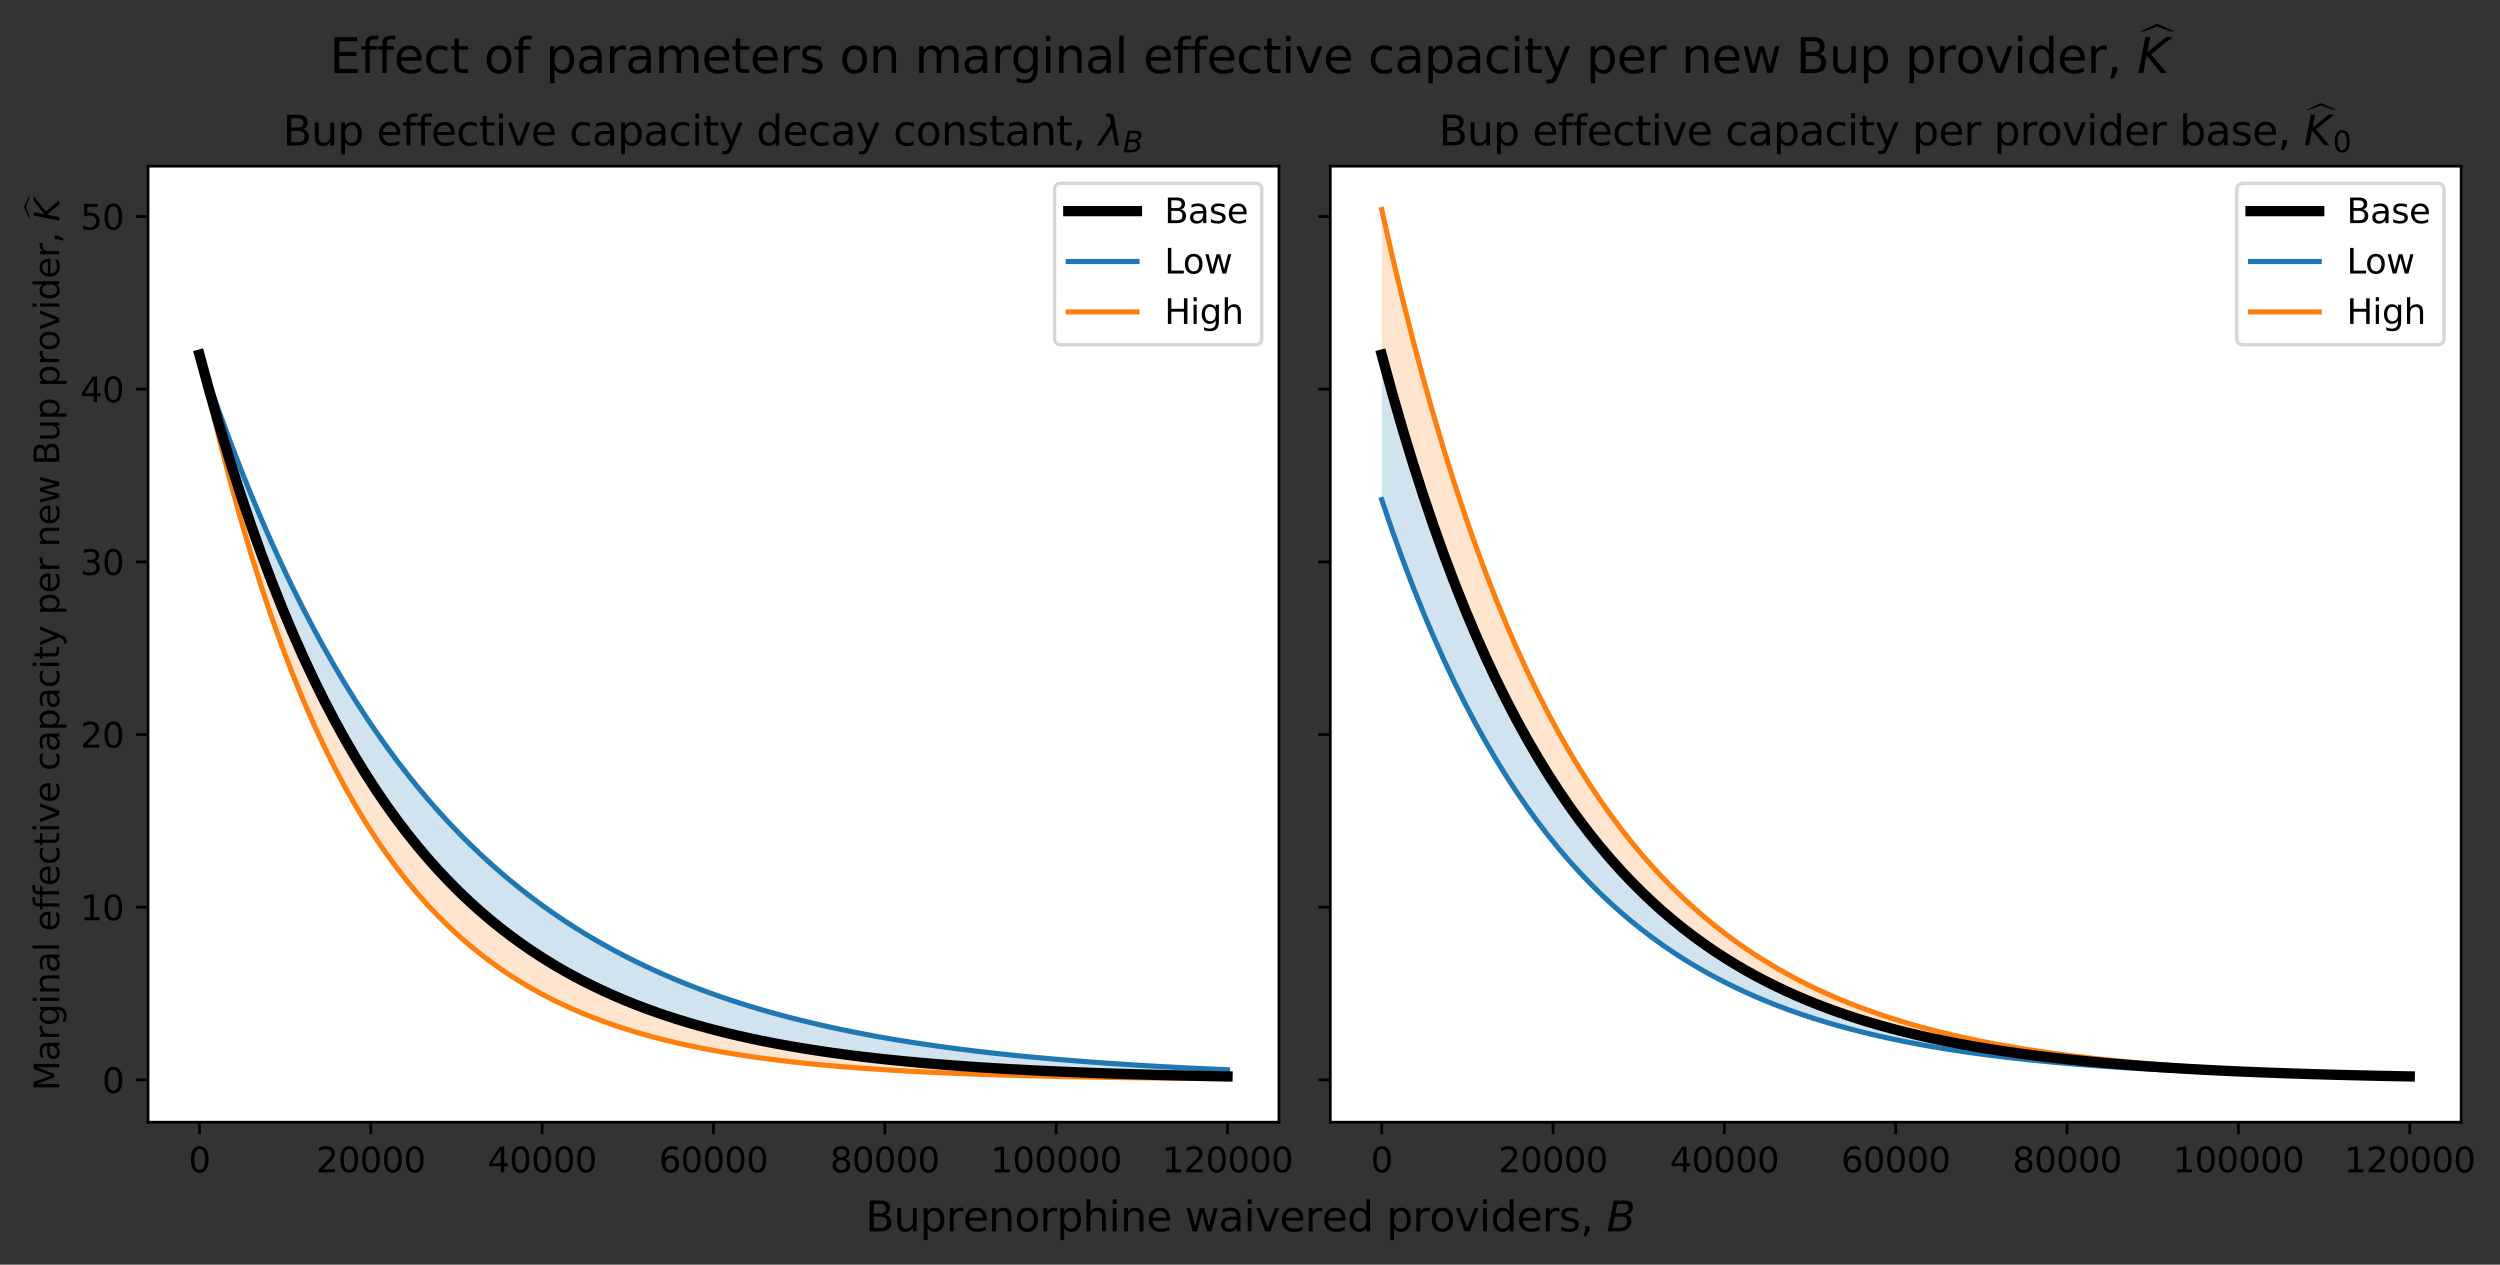 <?xml version="1.0" encoding="utf-8" standalone="no"?>
<!DOCTYPE svg PUBLIC "-//W3C//DTD SVG 1.1//EN"
  "http://www.w3.org/Graphics/SVG/1.1/DTD/svg11.dtd">
<svg height="368.4pt" version="1.1" viewBox="0 0 728.25 368.4" width="728.25pt" xmlns="http://www.w3.org/2000/svg" xmlns:xlink="http://www.w3.org/1999/xlink">
 <rect x="0" y="0" width="728.25" height="368.4" fill="#333333" stroke="none"/>
 <defs>
  <style type="text/css">*{stroke-linecap:butt;stroke-linejoin:round;}</style>
 </defs>
 <g id="figure_1">
  <g id="patch_1">
   <path d="M 0 368.4 
L 728.25 368.4 
L 728.25 0 
L 0 0 
z
" style="fill:none;"/>
  </g>
  <g id="axes_1">
   <g id="patch_2">
    <path d="M 43.125 326.881 
L 372.549 326.881 
L 372.549 48.4 
L 43.125 48.4 
z
" style="fill:#ffffff;"/>
   </g>
   <g id="PolyCollection_1">
    <path clip-path="url(#p200e8405ef)" d="M 58.099 103.311 
L 58.099 103.311 
L 61.124 114.404 
L 64.149 124.915 
L 67.174 134.874 
L 70.199 144.31 
L 73.224 153.25 
L 76.249 161.721 
L 79.274 169.748 
L 82.299 177.352 
L 85.324 184.558 
L 88.349 191.385 
L 91.374 197.853 
L 94.399 203.982 
L 97.424 209.789 
L 100.449 215.291 
L 103.474 220.505 
L 106.499 225.444 
L 109.524 230.124 
L 112.549 234.559 
L 115.574 238.76 
L 118.599 242.741 
L 121.624 246.513 
L 124.649 250.086 
L 127.674 253.473 
L 130.699 256.681 
L 133.724 259.721 
L 136.749 262.601 
L 139.774 265.33 
L 142.799 267.916 
L 145.824 270.365 
L 148.849 272.687 
L 151.874 274.886 
L 154.899 276.97 
L 157.924 278.944 
L 160.949 280.815 
L 163.974 282.588 
L 166.999 284.267 
L 170.024 285.858 
L 173.049 287.366 
L 176.074 288.795 
L 179.099 290.148 
L 182.124 291.431 
L 185.149 292.646 
L 188.174 293.797 
L 191.199 294.888 
L 194.224 295.921 
L 197.249 296.901 
L 200.274 297.829 
L 203.299 298.708 
L 206.324 299.541 
L 209.349 300.33 
L 212.374 301.078 
L 215.399 301.786 
L 218.424 302.458 
L 221.449 303.094 
L 224.474 303.696 
L 227.499 304.267 
L 230.524 304.808 
L 233.549 305.321 
L 236.575 305.807 
L 239.6 306.267 
L 242.625 306.703 
L 245.65 307.116 
L 248.675 307.508 
L 251.7 307.879 
L 254.725 308.23 
L 257.75 308.563 
L 260.775 308.878 
L 263.8 309.177 
L 266.825 309.461 
L 269.85 309.729 
L 272.875 309.983 
L 275.9 310.224 
L 278.925 310.452 
L 281.95 310.669 
L 284.975 310.874 
L 288 311.068 
L 291.025 311.252 
L 294.05 311.426 
L 297.075 311.591 
L 300.1 311.748 
L 303.125 311.896 
L 306.15 312.036 
L 309.175 312.169 
L 312.2 312.295 
L 315.225 312.415 
L 318.25 312.528 
L 321.275 312.635 
L 324.3 312.737 
L 327.325 312.833 
L 330.35 312.925 
L 333.375 313.011 
L 336.4 313.093 
L 339.425 313.171 
L 342.45 313.244 
L 345.475 313.314 
L 348.5 313.38 
L 351.525 313.442 
L 354.55 313.502 
L 357.575 313.558 
L 357.575 311.623 
L 357.575 311.623 
L 354.55 311.493 
L 351.525 311.357 
L 348.5 311.216 
L 345.475 311.068 
L 342.45 310.913 
L 339.425 310.752 
L 336.4 310.583 
L 333.375 310.408 
L 330.35 310.224 
L 327.325 310.032 
L 324.3 309.832 
L 321.275 309.623 
L 318.25 309.405 
L 315.225 309.177 
L 312.2 308.94 
L 309.175 308.691 
L 306.15 308.432 
L 303.125 308.161 
L 300.1 307.879 
L 297.075 307.583 
L 294.05 307.275 
L 291.025 306.954 
L 288 306.618 
L 284.975 306.267 
L 281.95 305.901 
L 278.925 305.519 
L 275.9 305.119 
L 272.875 304.703 
L 269.85 304.267 
L 266.825 303.813 
L 263.8 303.339 
L 260.775 302.843 
L 257.75 302.326 
L 254.725 301.786 
L 251.7 301.223 
L 248.675 300.634 
L 245.65 300.019 
L 242.625 299.378 
L 239.6 298.708 
L 236.575 298.008 
L 233.549 297.278 
L 230.524 296.515 
L 227.499 295.719 
L 224.474 294.888 
L 221.449 294.02 
L 218.424 293.114 
L 215.399 292.168 
L 212.374 291.18 
L 209.349 290.148 
L 206.324 289.071 
L 203.299 287.947 
L 200.274 286.773 
L 197.249 285.547 
L 194.224 284.267 
L 191.199 282.931 
L 188.174 281.536 
L 185.149 280.079 
L 182.124 278.558 
L 179.099 276.97 
L 176.074 275.312 
L 173.049 273.581 
L 170.024 271.773 
L 166.999 269.886 
L 163.974 267.916 
L 160.949 265.858 
L 157.924 263.71 
L 154.899 261.467 
L 151.874 259.126 
L 148.849 256.681 
L 145.824 254.128 
L 142.799 251.463 
L 139.774 248.68 
L 136.749 245.775 
L 133.724 242.741 
L 130.699 239.573 
L 127.674 236.266 
L 124.649 232.813 
L 121.624 229.208 
L 118.599 225.444 
L 115.574 221.514 
L 112.549 217.411 
L 109.524 213.126 
L 106.499 208.653 
L 103.474 203.982 
L 100.449 199.106 
L 97.424 194.014 
L 94.399 188.698 
L 91.374 183.148 
L 88.349 177.352 
L 85.324 171.302 
L 82.299 164.984 
L 79.274 158.388 
L 76.249 151.501 
L 73.224 144.31 
L 70.199 136.802 
L 67.174 128.963 
L 64.149 120.779 
L 61.124 112.233 
L 58.099 103.311 
z
" style="fill:#1f77b4;fill-opacity:0.2;"/>
   </g>
   <g id="PolyCollection_2">
    <path clip-path="url(#p200e8405ef)" d="M 58.099 103.311 
L 58.099 103.311 
L 61.124 114.404 
L 64.149 124.915 
L 67.174 134.874 
L 70.199 144.31 
L 73.224 153.25 
L 76.249 161.721 
L 79.274 169.748 
L 82.299 177.352 
L 85.324 184.558 
L 88.349 191.385 
L 91.374 197.853 
L 94.399 203.982 
L 97.424 209.789 
L 100.449 215.291 
L 103.474 220.505 
L 106.499 225.444 
L 109.524 230.124 
L 112.549 234.559 
L 115.574 238.76 
L 118.599 242.741 
L 121.624 246.513 
L 124.649 250.086 
L 127.674 253.473 
L 130.699 256.681 
L 133.724 259.721 
L 136.749 262.601 
L 139.774 265.33 
L 142.799 267.916 
L 145.824 270.365 
L 148.849 272.687 
L 151.874 274.886 
L 154.899 276.97 
L 157.924 278.944 
L 160.949 280.815 
L 163.974 282.588 
L 166.999 284.267 
L 170.024 285.858 
L 173.049 287.366 
L 176.074 288.795 
L 179.099 290.148 
L 182.124 291.431 
L 185.149 292.646 
L 188.174 293.797 
L 191.199 294.888 
L 194.224 295.921 
L 197.249 296.901 
L 200.274 297.829 
L 203.299 298.708 
L 206.324 299.541 
L 209.349 300.33 
L 212.374 301.078 
L 215.399 301.786 
L 218.424 302.458 
L 221.449 303.094 
L 224.474 303.696 
L 227.499 304.267 
L 230.524 304.808 
L 233.549 305.321 
L 236.575 305.807 
L 239.6 306.267 
L 242.625 306.703 
L 245.65 307.116 
L 248.675 307.508 
L 251.7 307.879 
L 254.725 308.23 
L 257.75 308.563 
L 260.775 308.878 
L 263.8 309.177 
L 266.825 309.461 
L 269.85 309.729 
L 272.875 309.983 
L 275.9 310.224 
L 278.925 310.452 
L 281.95 310.669 
L 284.975 310.874 
L 288 311.068 
L 291.025 311.252 
L 294.05 311.426 
L 297.075 311.591 
L 300.1 311.748 
L 303.125 311.896 
L 306.15 312.036 
L 309.175 312.169 
L 312.2 312.295 
L 315.225 312.415 
L 318.25 312.528 
L 321.275 312.635 
L 324.3 312.737 
L 327.325 312.833 
L 330.35 312.925 
L 333.375 313.011 
L 336.4 313.093 
L 339.425 313.171 
L 342.45 313.244 
L 345.475 313.314 
L 348.5 313.38 
L 351.525 313.442 
L 354.55 313.502 
L 357.575 313.558 
L 357.575 314.223 
L 357.575 314.223 
L 354.55 314.199 
L 351.525 314.175 
L 348.5 314.148 
L 345.475 314.12 
L 342.45 314.09 
L 339.425 314.057 
L 336.4 314.023 
L 333.375 313.986 
L 330.35 313.947 
L 327.325 313.906 
L 324.3 313.861 
L 321.275 313.814 
L 318.25 313.763 
L 315.225 313.709 
L 312.2 313.652 
L 309.175 313.59 
L 306.15 313.524 
L 303.125 313.454 
L 300.1 313.38 
L 297.075 313.3 
L 294.05 313.215 
L 291.025 313.125 
L 288 313.028 
L 284.975 312.925 
L 281.95 312.815 
L 278.925 312.697 
L 275.9 312.572 
L 272.875 312.438 
L 269.85 312.295 
L 266.825 312.143 
L 263.8 311.981 
L 260.775 311.808 
L 257.75 311.623 
L 254.725 311.426 
L 251.7 311.216 
L 248.675 310.991 
L 245.65 310.752 
L 242.625 310.497 
L 239.6 310.224 
L 236.575 309.933 
L 233.549 309.623 
L 230.524 309.292 
L 227.499 308.94 
L 224.474 308.563 
L 221.449 308.161 
L 218.424 307.733 
L 215.399 307.275 
L 212.374 306.787 
L 209.349 306.267 
L 206.324 305.712 
L 203.299 305.119 
L 200.274 304.487 
L 197.249 303.813 
L 194.224 303.094 
L 191.199 302.326 
L 188.174 301.507 
L 185.149 300.634 
L 182.124 299.702 
L 179.099 298.708 
L 176.074 297.647 
L 173.049 296.515 
L 170.024 295.308 
L 166.999 294.02 
L 163.974 292.646 
L 160.949 291.18 
L 157.924 289.616 
L 154.899 287.947 
L 151.874 286.167 
L 148.849 284.267 
L 145.824 282.241 
L 142.799 280.079 
L 139.774 277.773 
L 136.749 275.312 
L 133.724 272.687 
L 130.699 269.886 
L 127.674 266.898 
L 124.649 263.71 
L 121.624 260.309 
L 118.599 256.681 
L 115.574 252.81 
L 112.549 248.68 
L 109.524 244.274 
L 106.499 239.573 
L 103.474 234.559 
L 100.449 229.208 
L 97.424 223.5 
L 94.399 217.411 
L 91.374 210.914 
L 88.349 203.982 
L 85.324 196.587 
L 82.299 188.698 
L 79.274 180.281 
L 76.249 171.302 
L 73.224 161.721 
L 70.199 151.501 
L 67.174 140.596 
L 64.149 128.963 
L 61.124 116.552 
L 58.099 103.311 
z
" style="fill:#ff7f0e;fill-opacity:0.2;"/>
   </g>
   <g id="matplotlib.axis_1">
    <g id="xtick_1">
     <g id="line2d_1">
      <defs>
       <path d="M 0 0 
L 0 3.5 
" id="mb27462cd30" style="stroke:#000000;stroke-width:0.8;"/>
      </defs>
      <g>
       <use style="stroke:#000000;stroke-width:0.8;" x="58.099" xlink:href="#mb27462cd30" y="326.881"/>
      </g>
     </g>
     <g id="text_1">
      <!-- 0 -->
      <g transform="translate(54.918 341.479)scale(0.1 -0.1)">
       <defs>
        <path d="M 2034 4250 
Q 1547 4250 1301 3770 
Q 1056 3291 1056 2328 
Q 1056 1369 1301 889 
Q 1547 409 2034 409 
Q 2525 409 2770 889 
Q 3016 1369 3016 2328 
Q 3016 3291 2770 3770 
Q 2525 4250 2034 4250 
z
M 2034 4750 
Q 2819 4750 3233 4129 
Q 3647 3509 3647 2328 
Q 3647 1150 3233 529 
Q 2819 -91 2034 -91 
Q 1250 -91 836 529 
Q 422 1150 422 2328 
Q 422 3509 836 4129 
Q 1250 4750 2034 4750 
z
" id="DejaVuSans-30" transform="scale(0.016)"/>
       </defs>
       <use xlink:href="#DejaVuSans-30"/>
      </g>
     </g>
    </g>
    <g id="xtick_2">
     <g id="line2d_2">
      <g>
       <use style="stroke:#000000;stroke-width:0.8;" x="108.012" xlink:href="#mb27462cd30" y="326.881"/>
      </g>
     </g>
     <g id="text_2">
      <!-- 20000 -->
      <g transform="translate(92.105 341.479)scale(0.1 -0.1)">
       <defs>
        <path d="M 1228 531 
L 3431 531 
L 3431 0 
L 469 0 
L 469 531 
Q 828 903 1448 1529 
Q 2069 2156 2228 2338 
Q 2531 2678 2651 2914 
Q 2772 3150 2772 3378 
Q 2772 3750 2511 3984 
Q 2250 4219 1831 4219 
Q 1534 4219 1204 4116 
Q 875 4013 500 3803 
L 500 4441 
Q 881 4594 1212 4672 
Q 1544 4750 1819 4750 
Q 2544 4750 2975 4387 
Q 3406 4025 3406 3419 
Q 3406 3131 3298 2873 
Q 3191 2616 2906 2266 
Q 2828 2175 2409 1742 
Q 1991 1309 1228 531 
z
" id="DejaVuSans-32" transform="scale(0.016)"/>
       </defs>
       <use xlink:href="#DejaVuSans-32"/>
       <use x="63.623" xlink:href="#DejaVuSans-30"/>
       <use x="127.246" xlink:href="#DejaVuSans-30"/>
       <use x="190.869" xlink:href="#DejaVuSans-30"/>
       <use x="254.492" xlink:href="#DejaVuSans-30"/>
      </g>
     </g>
    </g>
    <g id="xtick_3">
     <g id="line2d_3">
      <g>
       <use style="stroke:#000000;stroke-width:0.8;" x="157.924" xlink:href="#mb27462cd30" y="326.881"/>
      </g>
     </g>
     <g id="text_3">
      <!-- 40000 -->
      <g transform="translate(142.018 341.479)scale(0.1 -0.1)">
       <defs>
        <path d="M 2419 4116 
L 825 1625 
L 2419 1625 
L 2419 4116 
z
M 2253 4666 
L 3047 4666 
L 3047 1625 
L 3713 1625 
L 3713 1100 
L 3047 1100 
L 3047 0 
L 2419 0 
L 2419 1100 
L 313 1100 
L 313 1709 
L 2253 4666 
z
" id="DejaVuSans-34" transform="scale(0.016)"/>
       </defs>
       <use xlink:href="#DejaVuSans-34"/>
       <use x="63.623" xlink:href="#DejaVuSans-30"/>
       <use x="127.246" xlink:href="#DejaVuSans-30"/>
       <use x="190.869" xlink:href="#DejaVuSans-30"/>
       <use x="254.492" xlink:href="#DejaVuSans-30"/>
      </g>
     </g>
    </g>
    <g id="xtick_4">
     <g id="line2d_4">
      <g>
       <use style="stroke:#000000;stroke-width:0.8;" x="207.837" xlink:href="#mb27462cd30" y="326.881"/>
      </g>
     </g>
     <g id="text_4">
      <!-- 60000 -->
      <g transform="translate(191.931 341.479)scale(0.1 -0.1)">
       <defs>
        <path d="M 2113 2584 
Q 1688 2584 1439 2293 
Q 1191 2003 1191 1497 
Q 1191 994 1439 701 
Q 1688 409 2113 409 
Q 2538 409 2786 701 
Q 3034 994 3034 1497 
Q 3034 2003 2786 2293 
Q 2538 2584 2113 2584 
z
M 3366 4563 
L 3366 3988 
Q 3128 4100 2886 4159 
Q 2644 4219 2406 4219 
Q 1781 4219 1451 3797 
Q 1122 3375 1075 2522 
Q 1259 2794 1537 2939 
Q 1816 3084 2150 3084 
Q 2853 3084 3261 2657 
Q 3669 2231 3669 1497 
Q 3669 778 3244 343 
Q 2819 -91 2113 -91 
Q 1303 -91 875 529 
Q 447 1150 447 2328 
Q 447 3434 972 4092 
Q 1497 4750 2381 4750 
Q 2619 4750 2861 4703 
Q 3103 4656 3366 4563 
z
" id="DejaVuSans-36" transform="scale(0.016)"/>
       </defs>
       <use xlink:href="#DejaVuSans-36"/>
       <use x="63.623" xlink:href="#DejaVuSans-30"/>
       <use x="127.246" xlink:href="#DejaVuSans-30"/>
       <use x="190.869" xlink:href="#DejaVuSans-30"/>
       <use x="254.492" xlink:href="#DejaVuSans-30"/>
      </g>
     </g>
    </g>
    <g id="xtick_5">
     <g id="line2d_5">
      <g>
       <use style="stroke:#000000;stroke-width:0.8;" x="257.75" xlink:href="#mb27462cd30" y="326.881"/>
      </g>
     </g>
     <g id="text_5">
      <!-- 80000 -->
      <g transform="translate(241.843 341.479)scale(0.1 -0.1)">
       <defs>
        <path d="M 2034 2216 
Q 1584 2216 1326 1975 
Q 1069 1734 1069 1313 
Q 1069 891 1326 650 
Q 1584 409 2034 409 
Q 2484 409 2743 651 
Q 3003 894 3003 1313 
Q 3003 1734 2745 1975 
Q 2488 2216 2034 2216 
z
M 1403 2484 
Q 997 2584 770 2862 
Q 544 3141 544 3541 
Q 544 4100 942 4425 
Q 1341 4750 2034 4750 
Q 2731 4750 3128 4425 
Q 3525 4100 3525 3541 
Q 3525 3141 3298 2862 
Q 3072 2584 2669 2484 
Q 3125 2378 3379 2068 
Q 3634 1759 3634 1313 
Q 3634 634 3220 271 
Q 2806 -91 2034 -91 
Q 1263 -91 848 271 
Q 434 634 434 1313 
Q 434 1759 690 2068 
Q 947 2378 1403 2484 
z
M 1172 3481 
Q 1172 3119 1398 2916 
Q 1625 2713 2034 2713 
Q 2441 2713 2670 2916 
Q 2900 3119 2900 3481 
Q 2900 3844 2670 4047 
Q 2441 4250 2034 4250 
Q 1625 4250 1398 4047 
Q 1172 3844 1172 3481 
z
" id="DejaVuSans-38" transform="scale(0.016)"/>
       </defs>
       <use xlink:href="#DejaVuSans-38"/>
       <use x="63.623" xlink:href="#DejaVuSans-30"/>
       <use x="127.246" xlink:href="#DejaVuSans-30"/>
       <use x="190.869" xlink:href="#DejaVuSans-30"/>
       <use x="254.492" xlink:href="#DejaVuSans-30"/>
      </g>
     </g>
    </g>
    <g id="xtick_6">
     <g id="line2d_6">
      <g>
       <use style="stroke:#000000;stroke-width:0.8;" x="307.662" xlink:href="#mb27462cd30" y="326.881"/>
      </g>
     </g>
     <g id="text_6">
      <!-- 100000 -->
      <g transform="translate(288.575 341.479)scale(0.1 -0.1)">
       <defs>
        <path d="M 794 531 
L 1825 531 
L 1825 4091 
L 703 3866 
L 703 4441 
L 1819 4666 
L 2450 4666 
L 2450 531 
L 3481 531 
L 3481 0 
L 794 0 
L 794 531 
z
" id="DejaVuSans-31" transform="scale(0.016)"/>
       </defs>
       <use xlink:href="#DejaVuSans-31"/>
       <use x="63.623" xlink:href="#DejaVuSans-30"/>
       <use x="127.246" xlink:href="#DejaVuSans-30"/>
       <use x="190.869" xlink:href="#DejaVuSans-30"/>
       <use x="254.492" xlink:href="#DejaVuSans-30"/>
       <use x="318.115" xlink:href="#DejaVuSans-30"/>
      </g>
     </g>
    </g>
    <g id="xtick_7">
     <g id="line2d_7">
      <g>
       <use style="stroke:#000000;stroke-width:0.8;" x="357.575" xlink:href="#mb27462cd30" y="326.881"/>
      </g>
     </g>
     <g id="text_7">
      <!-- 120000 -->
      <g transform="translate(338.487 341.479)scale(0.1 -0.1)">
       <use xlink:href="#DejaVuSans-31"/>
       <use x="63.623" xlink:href="#DejaVuSans-32"/>
       <use x="127.246" xlink:href="#DejaVuSans-30"/>
       <use x="190.869" xlink:href="#DejaVuSans-30"/>
       <use x="254.492" xlink:href="#DejaVuSans-30"/>
       <use x="318.115" xlink:href="#DejaVuSans-30"/>
      </g>
     </g>
    </g>
   </g>
   <g id="matplotlib.axis_2">
    <g id="ytick_1">
     <g id="line2d_8">
      <defs>
       <path d="M 0 0 
L -3.5 0 
" id="m3531090b2a" style="stroke:#000000;stroke-width:0.8;"/>
      </defs>
      <g>
       <use style="stroke:#000000;stroke-width:0.8;" x="43.125" xlink:href="#m3531090b2a" y="314.571"/>
      </g>
     </g>
     <g id="text_8">
      <!-- 0 -->
      <g transform="translate(29.762 318.37)scale(0.1 -0.1)">
       <use xlink:href="#DejaVuSans-30"/>
      </g>
     </g>
    </g>
    <g id="ytick_2">
     <g id="line2d_9">
      <g>
       <use style="stroke:#000000;stroke-width:0.8;" x="43.125" xlink:href="#m3531090b2a" y="264.271"/>
      </g>
     </g>
     <g id="text_9">
      <!-- 10 -->
      <g transform="translate(23.4 268.07)scale(0.1 -0.1)">
       <use xlink:href="#DejaVuSans-31"/>
       <use x="63.623" xlink:href="#DejaVuSans-30"/>
      </g>
     </g>
    </g>
    <g id="ytick_3">
     <g id="line2d_10">
      <g>
       <use style="stroke:#000000;stroke-width:0.8;" x="43.125" xlink:href="#m3531090b2a" y="213.971"/>
      </g>
     </g>
     <g id="text_10">
      <!-- 20 -->
      <g transform="translate(23.4 217.77)scale(0.1 -0.1)">
       <use xlink:href="#DejaVuSans-32"/>
       <use x="63.623" xlink:href="#DejaVuSans-30"/>
      </g>
     </g>
    </g>
    <g id="ytick_4">
     <g id="line2d_11">
      <g>
       <use style="stroke:#000000;stroke-width:0.8;" x="43.125" xlink:href="#m3531090b2a" y="163.671"/>
      </g>
     </g>
     <g id="text_11">
      <!-- 30 -->
      <g transform="translate(23.4 167.47)scale(0.1 -0.1)">
       <defs>
        <path d="M 2597 2516 
Q 3050 2419 3304 2112 
Q 3559 1806 3559 1356 
Q 3559 666 3084 287 
Q 2609 -91 1734 -91 
Q 1441 -91 1130 -33 
Q 819 25 488 141 
L 488 750 
Q 750 597 1062 519 
Q 1375 441 1716 441 
Q 2309 441 2620 675 
Q 2931 909 2931 1356 
Q 2931 1769 2642 2001 
Q 2353 2234 1838 2234 
L 1294 2234 
L 1294 2753 
L 1863 2753 
Q 2328 2753 2575 2939 
Q 2822 3125 2822 3475 
Q 2822 3834 2567 4026 
Q 2313 4219 1838 4219 
Q 1578 4219 1281 4162 
Q 984 4106 628 3988 
L 628 4550 
Q 988 4650 1302 4700 
Q 1616 4750 1894 4750 
Q 2613 4750 3031 4423 
Q 3450 4097 3450 3541 
Q 3450 3153 3228 2886 
Q 3006 2619 2597 2516 
z
" id="DejaVuSans-33" transform="scale(0.016)"/>
       </defs>
       <use xlink:href="#DejaVuSans-33"/>
       <use x="63.623" xlink:href="#DejaVuSans-30"/>
      </g>
     </g>
    </g>
    <g id="ytick_5">
     <g id="line2d_12">
      <g>
       <use style="stroke:#000000;stroke-width:0.8;" x="43.125" xlink:href="#m3531090b2a" y="113.371"/>
      </g>
     </g>
     <g id="text_12">
      <!-- 40 -->
      <g transform="translate(23.4 117.17)scale(0.1 -0.1)">
       <use xlink:href="#DejaVuSans-34"/>
       <use x="63.623" xlink:href="#DejaVuSans-30"/>
      </g>
     </g>
    </g>
    <g id="ytick_6">
     <g id="line2d_13">
      <g>
       <use style="stroke:#000000;stroke-width:0.8;" x="43.125" xlink:href="#m3531090b2a" y="63.071"/>
      </g>
     </g>
     <g id="text_13">
      <!-- 50 -->
      <g transform="translate(23.4 66.87)scale(0.1 -0.1)">
       <defs>
        <path d="M 691 4666 
L 3169 4666 
L 3169 4134 
L 1269 4134 
L 1269 2991 
Q 1406 3038 1543 3061 
Q 1681 3084 1819 3084 
Q 2600 3084 3056 2656 
Q 3513 2228 3513 1497 
Q 3513 744 3044 326 
Q 2575 -91 1722 -91 
Q 1428 -91 1123 -41 
Q 819 9 494 109 
L 494 744 
Q 775 591 1075 516 
Q 1375 441 1709 441 
Q 2250 441 2565 725 
Q 2881 1009 2881 1497 
Q 2881 1984 2565 2268 
Q 2250 2553 1709 2553 
Q 1456 2553 1204 2497 
Q 953 2441 691 2322 
L 691 4666 
z
" id="DejaVuSans-35" transform="scale(0.016)"/>
       </defs>
       <use xlink:href="#DejaVuSans-35"/>
       <use x="63.623" xlink:href="#DejaVuSans-30"/>
      </g>
     </g>
    </g>
    <g id="text_14">
     <!-- Marginal effective capacity per new Bup provider, $\widehatK$ -->
     <g transform="translate(17.3 317.741)rotate(-90)scale(0.1 -0.1)">
      <defs>
       <path d="M 628 4666 
L 1569 4666 
L 2759 1491 
L 3956 4666 
L 4897 4666 
L 4897 0 
L 4281 0 
L 4281 4097 
L 3078 897 
L 2444 897 
L 1241 4097 
L 1241 0 
L 628 0 
L 628 4666 
z
" id="DejaVuSans-4d" transform="scale(0.016)"/>
       <path d="M 2194 1759 
Q 1497 1759 1228 1600 
Q 959 1441 959 1056 
Q 959 750 1161 570 
Q 1363 391 1709 391 
Q 2188 391 2477 730 
Q 2766 1069 2766 1631 
L 2766 1759 
L 2194 1759 
z
M 3341 1997 
L 3341 0 
L 2766 0 
L 2766 531 
Q 2569 213 2275 61 
Q 1981 -91 1556 -91 
Q 1019 -91 701 211 
Q 384 513 384 1019 
Q 384 1609 779 1909 
Q 1175 2209 1959 2209 
L 2766 2209 
L 2766 2266 
Q 2766 2663 2505 2880 
Q 2244 3097 1772 3097 
Q 1472 3097 1187 3025 
Q 903 2953 641 2809 
L 641 3341 
Q 956 3463 1253 3523 
Q 1550 3584 1831 3584 
Q 2591 3584 2966 3190 
Q 3341 2797 3341 1997 
z
" id="DejaVuSans-61" transform="scale(0.016)"/>
       <path d="M 2631 2963 
Q 2534 3019 2420 3045 
Q 2306 3072 2169 3072 
Q 1681 3072 1420 2755 
Q 1159 2438 1159 1844 
L 1159 0 
L 581 0 
L 581 3500 
L 1159 3500 
L 1159 2956 
Q 1341 3275 1631 3429 
Q 1922 3584 2338 3584 
Q 2397 3584 2469 3576 
Q 2541 3569 2628 3553 
L 2631 2963 
z
" id="DejaVuSans-72" transform="scale(0.016)"/>
       <path d="M 2906 1791 
Q 2906 2416 2648 2759 
Q 2391 3103 1925 3103 
Q 1463 3103 1205 2759 
Q 947 2416 947 1791 
Q 947 1169 1205 825 
Q 1463 481 1925 481 
Q 2391 481 2648 825 
Q 2906 1169 2906 1791 
z
M 3481 434 
Q 3481 -459 3084 -895 
Q 2688 -1331 1869 -1331 
Q 1566 -1331 1297 -1286 
Q 1028 -1241 775 -1147 
L 775 -588 
Q 1028 -725 1275 -790 
Q 1522 -856 1778 -856 
Q 2344 -856 2625 -561 
Q 2906 -266 2906 331 
L 2906 616 
Q 2728 306 2450 153 
Q 2172 0 1784 0 
Q 1141 0 747 490 
Q 353 981 353 1791 
Q 353 2603 747 3093 
Q 1141 3584 1784 3584 
Q 2172 3584 2450 3431 
Q 2728 3278 2906 2969 
L 2906 3500 
L 3481 3500 
L 3481 434 
z
" id="DejaVuSans-67" transform="scale(0.016)"/>
       <path d="M 603 3500 
L 1178 3500 
L 1178 0 
L 603 0 
L 603 3500 
z
M 603 4863 
L 1178 4863 
L 1178 4134 
L 603 4134 
L 603 4863 
z
" id="DejaVuSans-69" transform="scale(0.016)"/>
       <path d="M 3513 2113 
L 3513 0 
L 2938 0 
L 2938 2094 
Q 2938 2591 2744 2837 
Q 2550 3084 2163 3084 
Q 1697 3084 1428 2787 
Q 1159 2491 1159 1978 
L 1159 0 
L 581 0 
L 581 3500 
L 1159 3500 
L 1159 2956 
Q 1366 3272 1645 3428 
Q 1925 3584 2291 3584 
Q 2894 3584 3203 3211 
Q 3513 2838 3513 2113 
z
" id="DejaVuSans-6e" transform="scale(0.016)"/>
       <path d="M 603 4863 
L 1178 4863 
L 1178 0 
L 603 0 
L 603 4863 
z
" id="DejaVuSans-6c" transform="scale(0.016)"/>
       <path id="DejaVuSans-20" transform="scale(0.016)"/>
       <path d="M 3597 1894 
L 3597 1613 
L 953 1613 
Q 991 1019 1311 708 
Q 1631 397 2203 397 
Q 2534 397 2845 478 
Q 3156 559 3463 722 
L 3463 178 
Q 3153 47 2828 -22 
Q 2503 -91 2169 -91 
Q 1331 -91 842 396 
Q 353 884 353 1716 
Q 353 2575 817 3079 
Q 1281 3584 2069 3584 
Q 2775 3584 3186 3129 
Q 3597 2675 3597 1894 
z
M 3022 2063 
Q 3016 2534 2758 2815 
Q 2500 3097 2075 3097 
Q 1594 3097 1305 2825 
Q 1016 2553 972 2059 
L 3022 2063 
z
" id="DejaVuSans-65" transform="scale(0.016)"/>
       <path d="M 2375 4863 
L 2375 4384 
L 1825 4384 
Q 1516 4384 1395 4259 
Q 1275 4134 1275 3809 
L 1275 3500 
L 2222 3500 
L 2222 3053 
L 1275 3053 
L 1275 0 
L 697 0 
L 697 3053 
L 147 3053 
L 147 3500 
L 697 3500 
L 697 3744 
Q 697 4328 969 4595 
Q 1241 4863 1831 4863 
L 2375 4863 
z
" id="DejaVuSans-66" transform="scale(0.016)"/>
       <path d="M 3122 3366 
L 3122 2828 
Q 2878 2963 2633 3030 
Q 2388 3097 2138 3097 
Q 1578 3097 1268 2742 
Q 959 2388 959 1747 
Q 959 1106 1268 751 
Q 1578 397 2138 397 
Q 2388 397 2633 464 
Q 2878 531 3122 666 
L 3122 134 
Q 2881 22 2623 -34 
Q 2366 -91 2075 -91 
Q 1284 -91 818 406 
Q 353 903 353 1747 
Q 353 2603 823 3093 
Q 1294 3584 2113 3584 
Q 2378 3584 2631 3529 
Q 2884 3475 3122 3366 
z
" id="DejaVuSans-63" transform="scale(0.016)"/>
       <path d="M 1172 4494 
L 1172 3500 
L 2356 3500 
L 2356 3053 
L 1172 3053 
L 1172 1153 
Q 1172 725 1289 603 
Q 1406 481 1766 481 
L 2356 481 
L 2356 0 
L 1766 0 
Q 1100 0 847 248 
Q 594 497 594 1153 
L 594 3053 
L 172 3053 
L 172 3500 
L 594 3500 
L 594 4494 
L 1172 4494 
z
" id="DejaVuSans-74" transform="scale(0.016)"/>
       <path d="M 191 3500 
L 800 3500 
L 1894 563 
L 2988 3500 
L 3597 3500 
L 2284 0 
L 1503 0 
L 191 3500 
z
" id="DejaVuSans-76" transform="scale(0.016)"/>
       <path d="M 1159 525 
L 1159 -1331 
L 581 -1331 
L 581 3500 
L 1159 3500 
L 1159 2969 
Q 1341 3281 1617 3432 
Q 1894 3584 2278 3584 
Q 2916 3584 3314 3078 
Q 3713 2572 3713 1747 
Q 3713 922 3314 415 
Q 2916 -91 2278 -91 
Q 1894 -91 1617 61 
Q 1341 213 1159 525 
z
M 3116 1747 
Q 3116 2381 2855 2742 
Q 2594 3103 2138 3103 
Q 1681 3103 1420 2742 
Q 1159 2381 1159 1747 
Q 1159 1113 1420 752 
Q 1681 391 2138 391 
Q 2594 391 2855 752 
Q 3116 1113 3116 1747 
z
" id="DejaVuSans-70" transform="scale(0.016)"/>
       <path d="M 2059 -325 
Q 1816 -950 1584 -1140 
Q 1353 -1331 966 -1331 
L 506 -1331 
L 506 -850 
L 844 -850 
Q 1081 -850 1212 -737 
Q 1344 -625 1503 -206 
L 1606 56 
L 191 3500 
L 800 3500 
L 1894 763 
L 2988 3500 
L 3597 3500 
L 2059 -325 
z
" id="DejaVuSans-79" transform="scale(0.016)"/>
       <path d="M 269 3500 
L 844 3500 
L 1563 769 
L 2278 3500 
L 2956 3500 
L 3675 769 
L 4391 3500 
L 4966 3500 
L 4050 0 
L 3372 0 
L 2619 2869 
L 1863 0 
L 1184 0 
L 269 3500 
z
" id="DejaVuSans-77" transform="scale(0.016)"/>
       <path d="M 1259 2228 
L 1259 519 
L 2272 519 
Q 2781 519 3026 730 
Q 3272 941 3272 1375 
Q 3272 1813 3026 2020 
Q 2781 2228 2272 2228 
L 1259 2228 
z
M 1259 4147 
L 1259 2741 
L 2194 2741 
Q 2656 2741 2882 2914 
Q 3109 3088 3109 3444 
Q 3109 3797 2882 3972 
Q 2656 4147 2194 4147 
L 1259 4147 
z
M 628 4666 
L 2241 4666 
Q 2963 4666 3353 4366 
Q 3744 4066 3744 3513 
Q 3744 3084 3544 2831 
Q 3344 2578 2956 2516 
Q 3422 2416 3680 2098 
Q 3938 1781 3938 1306 
Q 3938 681 3513 340 
Q 3088 0 2303 0 
L 628 0 
L 628 4666 
z
" id="DejaVuSans-42" transform="scale(0.016)"/>
       <path d="M 544 1381 
L 544 3500 
L 1119 3500 
L 1119 1403 
Q 1119 906 1312 657 
Q 1506 409 1894 409 
Q 2359 409 2629 706 
Q 2900 1003 2900 1516 
L 2900 3500 
L 3475 3500 
L 3475 0 
L 2900 0 
L 2900 538 
Q 2691 219 2414 64 
Q 2138 -91 1772 -91 
Q 1169 -91 856 284 
Q 544 659 544 1381 
z
M 1991 3584 
L 1991 3584 
z
" id="DejaVuSans-75" transform="scale(0.016)"/>
       <path d="M 1959 3097 
Q 1497 3097 1228 2736 
Q 959 2375 959 1747 
Q 959 1119 1226 758 
Q 1494 397 1959 397 
Q 2419 397 2687 759 
Q 2956 1122 2956 1747 
Q 2956 2369 2687 2733 
Q 2419 3097 1959 3097 
z
M 1959 3584 
Q 2709 3584 3137 3096 
Q 3566 2609 3566 1747 
Q 3566 888 3137 398 
Q 2709 -91 1959 -91 
Q 1206 -91 779 398 
Q 353 888 353 1747 
Q 353 2609 779 3096 
Q 1206 3584 1959 3584 
z
" id="DejaVuSans-6f" transform="scale(0.016)"/>
       <path d="M 2906 2969 
L 2906 4863 
L 3481 4863 
L 3481 0 
L 2906 0 
L 2906 525 
Q 2725 213 2448 61 
Q 2172 -91 1784 -91 
Q 1150 -91 751 415 
Q 353 922 353 1747 
Q 353 2572 751 3078 
Q 1150 3584 1784 3584 
Q 2172 3584 2448 3432 
Q 2725 3281 2906 2969 
z
M 947 1747 
Q 947 1113 1208 752 
Q 1469 391 1925 391 
Q 2381 391 2643 752 
Q 2906 1113 2906 1747 
Q 2906 2381 2643 2742 
Q 2381 3103 1925 3103 
Q 1469 3103 1208 2742 
Q 947 2381 947 1747 
z
" id="DejaVuSans-64" transform="scale(0.016)"/>
       <path d="M 750 794 
L 1409 794 
L 1409 256 
L 897 -744 
L 494 -744 
L 750 256 
L 750 794 
z
" id="DejaVuSans-2c" transform="scale(0.016)"/>
       <path d="M -1094 3610 
L -1728 3610 
L -4224 4538 
L -6726 3610 
L -7360 3610 
L -4378 4973 
L -4070 4973 
L -1094 3610 
z
" id="STIXSizeTwoSym-Regular-302" transform="scale(0.016)"/>
       <path d="M 1081 4666 
L 1716 4666 
L 1331 2700 
L 3781 4666 
L 4622 4666 
L 1850 2438 
L 3878 0 
L 3109 0 
L 1247 2272 
L 806 0 
L 172 0 
L 1081 4666 
z
" id="DejaVuSans-Oblique-4b" transform="scale(0.016)"/>
      </defs>
      <use transform="translate(0 0.469)" xlink:href="#DejaVuSans-4d"/>
      <use transform="translate(86.279 0.469)" xlink:href="#DejaVuSans-61"/>
      <use transform="translate(147.559 0.469)" xlink:href="#DejaVuSans-72"/>
      <use transform="translate(188.672 0.469)" xlink:href="#DejaVuSans-67"/>
      <use transform="translate(252.148 0.469)" xlink:href="#DejaVuSans-69"/>
      <use transform="translate(279.932 0.469)" xlink:href="#DejaVuSans-6e"/>
      <use transform="translate(343.311 0.469)" xlink:href="#DejaVuSans-61"/>
      <use transform="translate(404.59 0.469)" xlink:href="#DejaVuSans-6c"/>
      <use transform="translate(432.373 0.469)" xlink:href="#DejaVuSans-20"/>
      <use transform="translate(464.16 0.469)" xlink:href="#DejaVuSans-65"/>
      <use transform="translate(525.684 0.469)" xlink:href="#DejaVuSans-66"/>
      <use transform="translate(560.889 0.469)" xlink:href="#DejaVuSans-66"/>
      <use transform="translate(596.094 0.469)" xlink:href="#DejaVuSans-65"/>
      <use transform="translate(657.617 0.469)" xlink:href="#DejaVuSans-63"/>
      <use transform="translate(712.598 0.469)" xlink:href="#DejaVuSans-74"/>
      <use transform="translate(751.807 0.469)" xlink:href="#DejaVuSans-69"/>
      <use transform="translate(779.59 0.469)" xlink:href="#DejaVuSans-76"/>
      <use transform="translate(838.77 0.469)" xlink:href="#DejaVuSans-65"/>
      <use transform="translate(900.293 0.469)" xlink:href="#DejaVuSans-20"/>
      <use transform="translate(932.08 0.469)" xlink:href="#DejaVuSans-63"/>
      <use transform="translate(987.061 0.469)" xlink:href="#DejaVuSans-61"/>
      <use transform="translate(1048.34 0.469)" xlink:href="#DejaVuSans-70"/>
      <use transform="translate(1111.816 0.469)" xlink:href="#DejaVuSans-61"/>
      <use transform="translate(1173.096 0.469)" xlink:href="#DejaVuSans-63"/>
      <use transform="translate(1228.076 0.469)" xlink:href="#DejaVuSans-69"/>
      <use transform="translate(1255.859 0.469)" xlink:href="#DejaVuSans-74"/>
      <use transform="translate(1295.068 0.469)" xlink:href="#DejaVuSans-79"/>
      <use transform="translate(1354.248 0.469)" xlink:href="#DejaVuSans-20"/>
      <use transform="translate(1386.035 0.469)" xlink:href="#DejaVuSans-70"/>
      <use transform="translate(1449.512 0.469)" xlink:href="#DejaVuSans-65"/>
      <use transform="translate(1511.035 0.469)" xlink:href="#DejaVuSans-72"/>
      <use transform="translate(1552.148 0.469)" xlink:href="#DejaVuSans-20"/>
      <use transform="translate(1583.936 0.469)" xlink:href="#DejaVuSans-6e"/>
      <use transform="translate(1647.314 0.469)" xlink:href="#DejaVuSans-65"/>
      <use transform="translate(1708.838 0.469)" xlink:href="#DejaVuSans-77"/>
      <use transform="translate(1790.625 0.469)" xlink:href="#DejaVuSans-20"/>
      <use transform="translate(1822.412 0.469)" xlink:href="#DejaVuSans-42"/>
      <use transform="translate(1891.016 0.469)" xlink:href="#DejaVuSans-75"/>
      <use transform="translate(1954.395 0.469)" xlink:href="#DejaVuSans-70"/>
      <use transform="translate(2017.871 0.469)" xlink:href="#DejaVuSans-20"/>
      <use transform="translate(2049.658 0.469)" xlink:href="#DejaVuSans-70"/>
      <use transform="translate(2113.135 0.469)" xlink:href="#DejaVuSans-72"/>
      <use transform="translate(2154.248 0.469)" xlink:href="#DejaVuSans-6f"/>
      <use transform="translate(2215.43 0.469)" xlink:href="#DejaVuSans-76"/>
      <use transform="translate(2274.609 0.469)" xlink:href="#DejaVuSans-69"/>
      <use transform="translate(2302.393 0.469)" xlink:href="#DejaVuSans-64"/>
      <use transform="translate(2365.869 0.469)" xlink:href="#DejaVuSans-65"/>
      <use transform="translate(2427.393 0.469)" xlink:href="#DejaVuSans-72"/>
      <use transform="translate(2468.506 0.469)" xlink:href="#DejaVuSans-2c"/>
      <use transform="translate(2500.293 0.469)" xlink:href="#DejaVuSans-20"/>
      <use transform="translate(2622.119 45.828)scale(0.71)" xlink:href="#STIXSizeTwoSym-Regular-302"/>
      <use transform="translate(2532.08 0.469)" xlink:href="#DejaVuSans-Oblique-4b"/>
     </g>
    </g>
   </g>
   <g id="line2d_14">
    <path clip-path="url(#p200e8405ef)" d="M 58.099 103.311 
L 61.124 112.233 
L 64.149 120.779 
L 67.174 128.963 
L 70.199 136.802 
L 73.224 144.31 
L 76.249 151.501 
L 79.274 158.388 
L 82.299 164.984 
L 85.324 171.302 
L 88.349 177.352 
L 91.374 183.148 
L 94.399 188.698 
L 97.424 194.014 
L 100.449 199.106 
L 103.474 203.982 
L 106.499 208.653 
L 109.524 213.126 
L 112.549 217.411 
L 115.574 221.514 
L 118.599 225.444 
L 121.624 229.208 
L 124.649 232.813 
L 127.674 236.266 
L 130.699 239.573 
L 133.724 242.741 
L 136.749 245.775 
L 139.774 248.68 
L 142.799 251.463 
L 145.824 254.128 
L 148.849 256.681 
L 151.874 259.126 
L 154.899 261.467 
L 157.924 263.71 
L 160.949 265.858 
L 163.974 267.916 
L 166.999 269.886 
L 170.024 271.773 
L 173.049 273.581 
L 176.074 275.312 
L 179.099 276.97 
L 182.124 278.558 
L 185.149 280.079 
L 188.174 281.536 
L 191.199 282.931 
L 194.224 284.267 
L 197.249 285.547 
L 200.274 286.773 
L 203.299 287.947 
L 206.324 289.071 
L 209.349 290.148 
L 212.374 291.18 
L 215.399 292.168 
L 218.424 293.114 
L 221.449 294.02 
L 224.474 294.888 
L 227.499 295.719 
L 230.524 296.515 
L 233.549 297.278 
L 236.575 298.008 
L 239.6 298.708 
L 242.625 299.378 
L 245.65 300.019 
L 248.675 300.634 
L 251.7 301.223 
L 254.725 301.786 
L 257.75 302.326 
L 260.775 302.843 
L 263.8 303.339 
L 266.825 303.813 
L 269.85 304.267 
L 272.875 304.703 
L 275.9 305.119 
L 278.925 305.519 
L 281.95 305.901 
L 284.975 306.267 
L 288 306.618 
L 291.025 306.954 
L 294.05 307.275 
L 297.075 307.583 
L 300.1 307.879 
L 303.125 308.161 
L 306.15 308.432 
L 309.175 308.691 
L 312.2 308.94 
L 315.225 309.177 
L 318.25 309.405 
L 321.275 309.623 
L 324.3 309.832 
L 327.325 310.032 
L 330.35 310.224 
L 333.375 310.408 
L 336.4 310.583 
L 339.425 310.752 
L 342.45 310.913 
L 345.475 311.068 
L 348.5 311.216 
L 351.525 311.357 
L 354.55 311.493 
L 357.575 311.623 
" style="fill:none;stroke:#1f77b4;stroke-linecap:square;stroke-width:1.5;"/>
   </g>
   <g id="line2d_15">
    <path clip-path="url(#p200e8405ef)" d="M 58.099 103.311 
L 61.124 116.552 
L 64.149 128.963 
L 67.174 140.596 
L 70.199 151.501 
L 73.224 161.721 
L 76.249 171.302 
L 79.274 180.281 
L 82.299 188.698 
L 85.324 196.587 
L 88.349 203.982 
L 91.374 210.914 
L 94.399 217.411 
L 97.424 223.5 
L 100.449 229.208 
L 103.474 234.559 
L 106.499 239.573 
L 109.524 244.274 
L 112.549 248.68 
L 115.574 252.81 
L 118.599 256.681 
L 121.624 260.309 
L 124.649 263.71 
L 127.674 266.898 
L 130.699 269.886 
L 133.724 272.687 
L 136.749 275.312 
L 139.774 277.773 
L 142.799 280.079 
L 145.824 282.241 
L 148.849 284.267 
L 151.874 286.167 
L 154.899 287.947 
L 157.924 289.616 
L 160.949 291.18 
L 163.974 292.646 
L 166.999 294.02 
L 170.024 295.308 
L 173.049 296.515 
L 176.074 297.647 
L 179.099 298.708 
L 182.124 299.702 
L 185.149 300.634 
L 188.174 301.507 
L 191.199 302.326 
L 194.224 303.094 
L 197.249 303.813 
L 200.274 304.487 
L 203.299 305.119 
L 206.324 305.712 
L 209.349 306.267 
L 212.374 306.787 
L 215.399 307.275 
L 218.424 307.733 
L 221.449 308.161 
L 224.474 308.563 
L 227.499 308.94 
L 230.524 309.292 
L 233.549 309.623 
L 236.575 309.933 
L 239.6 310.224 
L 242.625 310.497 
L 245.65 310.752 
L 248.675 310.991 
L 251.7 311.216 
L 254.725 311.426 
L 257.75 311.623 
L 260.775 311.808 
L 263.8 311.981 
L 266.825 312.143 
L 269.85 312.295 
L 272.875 312.438 
L 275.9 312.572 
L 278.925 312.697 
L 281.95 312.815 
L 284.975 312.925 
L 288 313.028 
L 291.025 313.125 
L 294.05 313.215 
L 297.075 313.3 
L 300.1 313.38 
L 303.125 313.454 
L 306.15 313.524 
L 309.175 313.59 
L 312.2 313.652 
L 315.225 313.709 
L 318.25 313.763 
L 321.275 313.814 
L 324.3 313.861 
L 327.325 313.906 
L 330.35 313.947 
L 333.375 313.986 
L 336.4 314.023 
L 339.425 314.057 
L 342.45 314.09 
L 345.475 314.12 
L 348.5 314.148 
L 351.525 314.175 
L 354.55 314.199 
L 357.575 314.223 
" style="fill:none;stroke:#ff7f0e;stroke-linecap:square;stroke-width:1.5;"/>
   </g>
   <g id="patch_3">
    <path d="M 43.125 326.881 
L 43.125 48.4 
" style="fill:none;stroke:#000000;stroke-linecap:square;stroke-linejoin:miter;stroke-width:0.8;"/>
   </g>
   <g id="patch_4">
    <path d="M 372.549 326.881 
L 372.549 48.4 
" style="fill:none;stroke:#000000;stroke-linecap:square;stroke-linejoin:miter;stroke-width:0.8;"/>
   </g>
   <g id="patch_5">
    <path d="M 43.125 326.881 
L 372.549 326.881 
" style="fill:none;stroke:#000000;stroke-linecap:square;stroke-linejoin:miter;stroke-width:0.8;"/>
   </g>
   <g id="patch_6">
    <path d="M 43.125 48.4 
L 372.549 48.4 
" style="fill:none;stroke:#000000;stroke-linecap:square;stroke-linejoin:miter;stroke-width:0.8;"/>
   </g>
   <g id="text_15">
    <!-- Bup effective capacity decay constant, $\lambda_B$ -->
    <g transform="translate(82.437 42.4)scale(0.12 -0.12)">
     <defs>
      <path d="M 2834 3397 
L 2834 2853 
Q 2591 2978 2328 3040 
Q 2066 3103 1784 3103 
Q 1356 3103 1142 2972 
Q 928 2841 928 2578 
Q 928 2378 1081 2264 
Q 1234 2150 1697 2047 
L 1894 2003 
Q 2506 1872 2764 1633 
Q 3022 1394 3022 966 
Q 3022 478 2636 193 
Q 2250 -91 1575 -91 
Q 1294 -91 989 -36 
Q 684 19 347 128 
L 347 722 
Q 666 556 975 473 
Q 1284 391 1588 391 
Q 1994 391 2212 530 
Q 2431 669 2431 922 
Q 2431 1156 2273 1281 
Q 2116 1406 1581 1522 
L 1381 1569 
Q 847 1681 609 1914 
Q 372 2147 372 2553 
Q 372 3047 722 3315 
Q 1072 3584 1716 3584 
Q 2034 3584 2315 3537 
Q 2597 3491 2834 3397 
z
" id="DejaVuSans-73" transform="scale(0.016)"/>
      <path d="M 2350 4316 
L 3125 0 
L 2516 0 
L 2038 2588 
L 328 0 
L -281 0 
L 1903 3356 
L 1794 3975 
Q 1725 4369 1391 4369 
L 1091 4369 
L 1184 4863 
L 1550 4856 
Q 2253 4847 2350 4316 
z
" id="DejaVuSans-Oblique-3bb" transform="scale(0.016)"/>
      <path d="M 1081 4666 
L 2694 4666 
Q 3350 4666 3675 4422 
Q 4000 4178 4000 3688 
Q 4000 3238 3720 2911 
Q 3441 2584 2988 2516 
Q 3375 2428 3569 2181 
Q 3763 1934 3763 1522 
Q 3763 819 3242 409 
Q 2722 0 1819 0 
L 172 0 
L 1081 4666 
z
M 1234 2228 
L 903 519 
L 1919 519 
Q 2491 519 2800 781 
Q 3109 1044 3109 1522 
Q 3109 1891 2904 2059 
Q 2700 2228 2247 2228 
L 1234 2228 
z
M 1606 4147 
L 1331 2741 
L 2272 2741 
Q 2775 2741 3058 2959 
Q 3341 3178 3341 3566 
Q 3341 3869 3150 4008 
Q 2959 4147 2541 4147 
L 1606 4147 
z
" id="DejaVuSans-Oblique-42" transform="scale(0.016)"/>
     </defs>
     <use transform="translate(0 0.016)" xlink:href="#DejaVuSans-42"/>
     <use transform="translate(68.604 0.016)" xlink:href="#DejaVuSans-75"/>
     <use transform="translate(131.982 0.016)" xlink:href="#DejaVuSans-70"/>
     <use transform="translate(195.459 0.016)" xlink:href="#DejaVuSans-20"/>
     <use transform="translate(227.246 0.016)" xlink:href="#DejaVuSans-65"/>
     <use transform="translate(288.77 0.016)" xlink:href="#DejaVuSans-66"/>
     <use transform="translate(323.975 0.016)" xlink:href="#DejaVuSans-66"/>
     <use transform="translate(359.18 0.016)" xlink:href="#DejaVuSans-65"/>
     <use transform="translate(420.703 0.016)" xlink:href="#DejaVuSans-63"/>
     <use transform="translate(475.684 0.016)" xlink:href="#DejaVuSans-74"/>
     <use transform="translate(514.893 0.016)" xlink:href="#DejaVuSans-69"/>
     <use transform="translate(542.676 0.016)" xlink:href="#DejaVuSans-76"/>
     <use transform="translate(601.855 0.016)" xlink:href="#DejaVuSans-65"/>
     <use transform="translate(663.379 0.016)" xlink:href="#DejaVuSans-20"/>
     <use transform="translate(695.166 0.016)" xlink:href="#DejaVuSans-63"/>
     <use transform="translate(750.146 0.016)" xlink:href="#DejaVuSans-61"/>
     <use transform="translate(811.426 0.016)" xlink:href="#DejaVuSans-70"/>
     <use transform="translate(874.902 0.016)" xlink:href="#DejaVuSans-61"/>
     <use transform="translate(936.182 0.016)" xlink:href="#DejaVuSans-63"/>
     <use transform="translate(991.162 0.016)" xlink:href="#DejaVuSans-69"/>
     <use transform="translate(1018.945 0.016)" xlink:href="#DejaVuSans-74"/>
     <use transform="translate(1058.154 0.016)" xlink:href="#DejaVuSans-79"/>
     <use transform="translate(1117.334 0.016)" xlink:href="#DejaVuSans-20"/>
     <use transform="translate(1149.121 0.016)" xlink:href="#DejaVuSans-64"/>
     <use transform="translate(1212.598 0.016)" xlink:href="#DejaVuSans-65"/>
     <use transform="translate(1274.121 0.016)" xlink:href="#DejaVuSans-63"/>
     <use transform="translate(1329.102 0.016)" xlink:href="#DejaVuSans-61"/>
     <use transform="translate(1390.381 0.016)" xlink:href="#DejaVuSans-79"/>
     <use transform="translate(1449.561 0.016)" xlink:href="#DejaVuSans-20"/>
     <use transform="translate(1481.348 0.016)" xlink:href="#DejaVuSans-63"/>
     <use transform="translate(1536.328 0.016)" xlink:href="#DejaVuSans-6f"/>
     <use transform="translate(1597.51 0.016)" xlink:href="#DejaVuSans-6e"/>
     <use transform="translate(1660.889 0.016)" xlink:href="#DejaVuSans-73"/>
     <use transform="translate(1712.988 0.016)" xlink:href="#DejaVuSans-74"/>
     <use transform="translate(1752.197 0.016)" xlink:href="#DejaVuSans-61"/>
     <use transform="translate(1813.477 0.016)" xlink:href="#DejaVuSans-6e"/>
     <use transform="translate(1876.855 0.016)" xlink:href="#DejaVuSans-74"/>
     <use transform="translate(1916.064 0.016)" xlink:href="#DejaVuSans-2c"/>
     <use transform="translate(1947.852 0.016)" xlink:href="#DejaVuSans-20"/>
     <use transform="translate(1979.639 0.016)" xlink:href="#DejaVuSans-Oblique-3bb"/>
     <use transform="translate(2038.818 -16.391)scale(0.7)" xlink:href="#DejaVuSans-Oblique-42"/>
    </g>
   </g>
   <g id="legend_1">
    <g id="patch_7">
     <path d="M 309.197 100.435 
L 365.549 100.435 
Q 367.549 100.435 367.549 98.435 
L 367.549 55.4 
Q 367.549 53.4 365.549 53.4 
L 309.197 53.4 
Q 307.197 53.4 307.197 55.4 
L 307.197 98.435 
Q 307.197 100.435 309.197 100.435 
z
" style="fill:#ffffff;opacity:0.8;stroke:#cccccc;stroke-linejoin:miter;"/>
    </g>
    <g id="line2d_16">
     <path d="M 311.197 61.499 
L 331.197 61.499 
" style="fill:none;stroke:#000000;stroke-linecap:square;stroke-width:3;"/>
    </g>
    <g id="line2d_17"/>
    <g id="text_16">
     <!-- Base -->
     <g transform="translate(339.197 64.999)scale(0.1 -0.1)">
      <use xlink:href="#DejaVuSans-42"/>
      <use x="68.604" xlink:href="#DejaVuSans-61"/>
      <use x="129.883" xlink:href="#DejaVuSans-73"/>
      <use x="181.982" xlink:href="#DejaVuSans-65"/>
     </g>
    </g>
    <g id="line2d_18">
     <path d="M 311.197 76.177 
L 331.197 76.177 
" style="fill:none;stroke:#1f77b4;stroke-linecap:square;stroke-width:1.5;"/>
    </g>
    <g id="line2d_19"/>
    <g id="text_17">
     <!-- Low -->
     <g transform="translate(339.197 79.677)scale(0.1 -0.1)">
      <defs>
       <path d="M 628 4666 
L 1259 4666 
L 1259 531 
L 3531 531 
L 3531 0 
L 628 0 
L 628 4666 
z
" id="DejaVuSans-4c" transform="scale(0.016)"/>
      </defs>
      <use xlink:href="#DejaVuSans-4c"/>
      <use x="53.963" xlink:href="#DejaVuSans-6f"/>
      <use x="115.145" xlink:href="#DejaVuSans-77"/>
     </g>
    </g>
    <g id="line2d_20">
     <path d="M 311.197 90.855 
L 331.197 90.855 
" style="fill:none;stroke:#ff7f0e;stroke-linecap:square;stroke-width:1.5;"/>
    </g>
    <g id="line2d_21"/>
    <g id="text_18">
     <!-- High -->
     <g transform="translate(339.197 94.355)scale(0.1 -0.1)">
      <defs>
       <path d="M 628 4666 
L 1259 4666 
L 1259 2753 
L 3553 2753 
L 3553 4666 
L 4184 4666 
L 4184 0 
L 3553 0 
L 3553 2222 
L 1259 2222 
L 1259 0 
L 628 0 
L 628 4666 
z
" id="DejaVuSans-48" transform="scale(0.016)"/>
       <path d="M 3513 2113 
L 3513 0 
L 2938 0 
L 2938 2094 
Q 2938 2591 2744 2837 
Q 2550 3084 2163 3084 
Q 1697 3084 1428 2787 
Q 1159 2491 1159 1978 
L 1159 0 
L 581 0 
L 581 4863 
L 1159 4863 
L 1159 2956 
Q 1366 3272 1645 3428 
Q 1925 3584 2291 3584 
Q 2894 3584 3203 3211 
Q 3513 2838 3513 2113 
z
" id="DejaVuSans-68" transform="scale(0.016)"/>
      </defs>
      <use xlink:href="#DejaVuSans-48"/>
      <use x="75.195" xlink:href="#DejaVuSans-69"/>
      <use x="102.979" xlink:href="#DejaVuSans-67"/>
      <use x="166.455" xlink:href="#DejaVuSans-68"/>
     </g>
    </g>
   </g>
   <g id="line2d_22">
    <path clip-path="url(#p200e8405ef)" d="M 58.099 103.311 
L 61.124 114.404 
L 64.149 124.915 
L 67.174 134.874 
L 70.199 144.31 
L 73.224 153.25 
L 76.249 161.721 
L 79.274 169.748 
L 82.299 177.352 
L 85.324 184.558 
L 88.349 191.385 
L 91.374 197.853 
L 94.399 203.982 
L 97.424 209.789 
L 100.449 215.291 
L 103.474 220.505 
L 106.499 225.444 
L 109.524 230.124 
L 112.549 234.559 
L 115.574 238.76 
L 118.599 242.741 
L 121.624 246.513 
L 124.649 250.086 
L 127.674 253.473 
L 130.699 256.681 
L 133.724 259.721 
L 136.749 262.601 
L 139.774 265.33 
L 142.799 267.916 
L 145.824 270.365 
L 148.849 272.687 
L 151.874 274.886 
L 154.899 276.97 
L 157.924 278.944 
L 160.949 280.815 
L 163.974 282.588 
L 166.999 284.267 
L 170.024 285.858 
L 173.049 287.366 
L 176.074 288.795 
L 179.099 290.148 
L 182.124 291.431 
L 185.149 292.646 
L 188.174 293.797 
L 191.199 294.888 
L 194.224 295.921 
L 197.249 296.901 
L 200.274 297.829 
L 203.299 298.708 
L 206.324 299.541 
L 209.349 300.33 
L 212.374 301.078 
L 215.399 301.786 
L 218.424 302.458 
L 221.449 303.094 
L 224.474 303.696 
L 227.499 304.267 
L 230.524 304.808 
L 233.549 305.321 
L 236.575 305.807 
L 239.6 306.267 
L 242.625 306.703 
L 245.65 307.116 
L 248.675 307.508 
L 251.7 307.879 
L 254.725 308.23 
L 257.75 308.563 
L 260.775 308.878 
L 263.8 309.177 
L 266.825 309.461 
L 269.85 309.729 
L 272.875 309.983 
L 275.9 310.224 
L 278.925 310.452 
L 281.95 310.669 
L 284.975 310.874 
L 288 311.068 
L 291.025 311.252 
L 294.05 311.426 
L 297.075 311.591 
L 300.1 311.748 
L 303.125 311.896 
L 306.15 312.036 
L 309.175 312.169 
L 312.2 312.295 
L 315.225 312.415 
L 318.25 312.528 
L 321.275 312.635 
L 324.3 312.737 
L 327.325 312.833 
L 330.35 312.925 
L 333.375 313.011 
L 336.4 313.093 
L 339.425 313.171 
L 342.45 313.244 
L 345.475 313.314 
L 348.5 313.38 
L 351.525 313.442 
L 354.55 313.502 
L 357.575 313.558 
" style="fill:none;stroke:#000000;stroke-linecap:square;stroke-width:3;"/>
   </g>
  </g>
  <g id="axes_2">
   <g id="patch_8">
    <path d="M 387.512 326.881 
L 716.936 326.881 
L 716.936 48.4 
L 387.512 48.4 
z
" style="fill:#ffffff;"/>
   </g>
   <g id="PolyCollection_3">
    <path clip-path="url(#pc0c3e6f99e)" d="M 402.486 145.563 
L 402.486 103.311 
L 405.511 114.404 
L 408.536 124.915 
L 411.561 134.874 
L 414.586 144.31 
L 417.611 153.25 
L 420.636 161.721 
L 423.661 169.748 
L 426.686 177.352 
L 429.711 184.558 
L 432.736 191.385 
L 435.761 197.853 
L 438.786 203.982 
L 441.811 209.789 
L 444.836 215.291 
L 447.861 220.505 
L 450.886 225.444 
L 453.911 230.124 
L 456.936 234.559 
L 459.961 238.76 
L 462.986 242.741 
L 466.011 246.513 
L 469.036 250.086 
L 472.061 253.473 
L 475.086 256.681 
L 478.111 259.721 
L 481.136 262.601 
L 484.161 265.33 
L 487.186 267.916 
L 490.211 270.365 
L 493.236 272.687 
L 496.261 274.886 
L 499.286 276.97 
L 502.311 278.944 
L 505.336 280.815 
L 508.361 282.588 
L 511.386 284.267 
L 514.412 285.858 
L 517.437 287.366 
L 520.462 288.795 
L 523.487 290.148 
L 526.512 291.431 
L 529.537 292.646 
L 532.562 293.797 
L 535.587 294.888 
L 538.612 295.921 
L 541.637 296.901 
L 544.662 297.829 
L 547.687 298.708 
L 550.712 299.541 
L 553.737 300.33 
L 556.762 301.078 
L 559.787 301.786 
L 562.812 302.458 
L 565.837 303.094 
L 568.862 303.696 
L 571.887 304.267 
L 574.912 304.808 
L 577.937 305.321 
L 580.962 305.807 
L 583.987 306.267 
L 587.012 306.703 
L 590.037 307.116 
L 593.062 307.508 
L 596.087 307.879 
L 599.112 308.23 
L 602.137 308.563 
L 605.162 308.878 
L 608.187 309.177 
L 611.212 309.461 
L 614.237 309.729 
L 617.262 309.983 
L 620.287 310.224 
L 623.312 310.452 
L 626.337 310.669 
L 629.362 310.874 
L 632.387 311.068 
L 635.412 311.252 
L 638.437 311.426 
L 641.462 311.591 
L 644.487 311.748 
L 647.512 311.896 
L 650.537 312.036 
L 653.562 312.169 
L 656.587 312.295 
L 659.612 312.415 
L 662.637 312.528 
L 665.662 312.635 
L 668.687 312.737 
L 671.712 312.833 
L 674.737 312.925 
L 677.762 313.011 
L 680.787 313.093 
L 683.812 313.171 
L 686.837 313.244 
L 689.862 313.314 
L 692.887 313.38 
L 695.912 313.442 
L 698.937 313.502 
L 701.962 313.558 
L 701.962 313.76 
L 701.962 313.76 
L 698.937 313.715 
L 695.912 313.668 
L 692.887 313.618 
L 689.862 313.565 
L 686.837 313.509 
L 683.812 313.451 
L 680.787 313.389 
L 677.762 313.323 
L 674.737 313.254 
L 671.712 313.181 
L 668.687 313.104 
L 665.662 313.023 
L 662.637 312.937 
L 659.612 312.846 
L 656.587 312.751 
L 653.562 312.65 
L 650.537 312.543 
L 647.512 312.431 
L 644.487 312.312 
L 641.462 312.187 
L 638.437 312.055 
L 635.412 311.915 
L 632.387 311.768 
L 629.362 311.613 
L 626.337 311.449 
L 623.312 311.276 
L 620.287 311.093 
L 617.262 310.901 
L 614.237 310.697 
L 611.212 310.483 
L 608.187 310.256 
L 605.162 310.017 
L 602.137 309.765 
L 599.112 309.498 
L 596.087 309.217 
L 593.062 308.92 
L 590.037 308.607 
L 587.012 308.277 
L 583.987 307.928 
L 580.962 307.56 
L 577.937 307.171 
L 574.912 306.761 
L 571.887 306.328 
L 568.862 305.871 
L 565.837 305.389 
L 562.812 304.88 
L 559.787 304.343 
L 556.762 303.776 
L 553.737 303.178 
L 550.712 302.547 
L 547.687 301.88 
L 544.662 301.177 
L 541.637 300.435 
L 538.612 299.651 
L 535.587 298.825 
L 532.562 297.952 
L 529.537 297.031 
L 526.512 296.059 
L 523.487 295.033 
L 520.462 293.95 
L 517.437 292.807 
L 514.412 291.601 
L 511.386 290.328 
L 508.361 288.984 
L 505.336 287.566 
L 502.311 286.07 
L 499.286 284.49 
L 496.261 282.823 
L 493.236 281.064 
L 490.211 279.207 
L 487.186 277.247 
L 484.161 275.178 
L 481.136 272.995 
L 478.111 270.691 
L 475.086 268.259 
L 472.061 265.692 
L 469.036 262.983 
L 466.011 260.124 
L 462.986 257.107 
L 459.961 253.922 
L 456.936 250.561 
L 453.911 247.014 
L 450.886 243.269 
L 447.861 239.318 
L 444.836 235.147 
L 441.811 230.746 
L 438.786 226.1 
L 435.761 221.197 
L 432.736 216.022 
L 429.711 210.56 
L 426.686 204.796 
L 423.661 198.712 
L 420.636 192.291 
L 417.611 185.514 
L 414.586 178.362 
L 411.561 170.813 
L 408.536 162.846 
L 405.511 154.437 
L 402.486 145.563 
z
" style="fill:#1f77b4;fill-opacity:0.2;"/>
   </g>
   <g id="PolyCollection_4">
    <path clip-path="url(#pc0c3e6f99e)" d="M 402.486 61.059 
L 402.486 103.311 
L 405.511 114.404 
L 408.536 124.915 
L 411.561 134.874 
L 414.586 144.31 
L 417.611 153.25 
L 420.636 161.721 
L 423.661 169.748 
L 426.686 177.352 
L 429.711 184.558 
L 432.736 191.385 
L 435.761 197.853 
L 438.786 203.982 
L 441.811 209.789 
L 444.836 215.291 
L 447.861 220.505 
L 450.886 225.444 
L 453.911 230.124 
L 456.936 234.559 
L 459.961 238.76 
L 462.986 242.741 
L 466.011 246.513 
L 469.036 250.086 
L 472.061 253.473 
L 475.086 256.681 
L 478.111 259.721 
L 481.136 262.601 
L 484.161 265.33 
L 487.186 267.916 
L 490.211 270.365 
L 493.236 272.687 
L 496.261 274.886 
L 499.286 276.97 
L 502.311 278.944 
L 505.336 280.815 
L 508.361 282.588 
L 511.386 284.267 
L 514.412 285.858 
L 517.437 287.366 
L 520.462 288.795 
L 523.487 290.148 
L 526.512 291.431 
L 529.537 292.646 
L 532.562 293.797 
L 535.587 294.888 
L 538.612 295.921 
L 541.637 296.901 
L 544.662 297.829 
L 547.687 298.708 
L 550.712 299.541 
L 553.737 300.33 
L 556.762 301.078 
L 559.787 301.786 
L 562.812 302.458 
L 565.837 303.094 
L 568.862 303.696 
L 571.887 304.267 
L 574.912 304.808 
L 577.937 305.321 
L 580.962 305.807 
L 583.987 306.267 
L 587.012 306.703 
L 590.037 307.116 
L 593.062 307.508 
L 596.087 307.879 
L 599.112 308.23 
L 602.137 308.563 
L 605.162 308.878 
L 608.187 309.177 
L 611.212 309.461 
L 614.237 309.729 
L 617.262 309.983 
L 620.287 310.224 
L 623.312 310.452 
L 626.337 310.669 
L 629.362 310.874 
L 632.387 311.068 
L 635.412 311.252 
L 638.437 311.426 
L 641.462 311.591 
L 644.487 311.748 
L 647.512 311.896 
L 650.537 312.036 
L 653.562 312.169 
L 656.587 312.295 
L 659.612 312.415 
L 662.637 312.528 
L 665.662 312.635 
L 668.687 312.737 
L 671.712 312.833 
L 674.737 312.925 
L 677.762 313.011 
L 680.787 313.093 
L 683.812 313.171 
L 686.837 313.244 
L 689.862 313.314 
L 692.887 313.38 
L 695.912 313.442 
L 698.937 313.502 
L 701.962 313.558 
L 701.962 313.355 
L 701.962 313.355 
L 698.937 313.288 
L 695.912 313.217 
L 692.887 313.142 
L 689.862 313.062 
L 686.837 312.979 
L 683.812 312.891 
L 680.787 312.797 
L 677.762 312.699 
L 674.737 312.595 
L 671.712 312.486 
L 668.687 312.37 
L 665.662 312.248 
L 662.637 312.12 
L 659.612 311.984 
L 656.587 311.84 
L 653.562 311.689 
L 650.537 311.529 
L 647.512 311.361 
L 644.487 311.183 
L 641.462 310.995 
L 638.437 310.797 
L 635.412 310.588 
L 632.387 310.367 
L 629.362 310.134 
L 626.337 309.888 
L 623.312 309.629 
L 620.287 309.355 
L 617.262 309.066 
L 614.237 308.761 
L 611.212 308.438 
L 608.187 308.099 
L 605.162 307.74 
L 602.137 307.361 
L 599.112 306.962 
L 596.087 306.54 
L 593.062 306.095 
L 590.037 305.625 
L 587.012 305.129 
L 583.987 304.606 
L 580.962 304.054 
L 577.937 303.471 
L 574.912 302.856 
L 571.887 302.207 
L 568.862 301.521 
L 565.837 300.798 
L 562.812 300.035 
L 559.787 299.229 
L 556.762 298.379 
L 553.737 297.482 
L 550.712 296.535 
L 547.687 295.535 
L 544.662 294.48 
L 541.637 293.367 
L 538.612 292.192 
L 535.587 290.951 
L 532.562 289.642 
L 529.537 288.261 
L 526.512 286.803 
L 523.487 285.264 
L 520.462 283.639 
L 517.437 281.925 
L 514.412 280.116 
L 511.386 278.206 
L 508.361 276.191 
L 505.336 274.064 
L 502.311 271.819 
L 499.286 269.45 
L 496.261 266.949 
L 493.236 264.31 
L 490.211 261.524 
L 487.186 258.585 
L 484.161 255.482 
L 481.136 252.207 
L 478.111 248.751 
L 475.086 245.103 
L 472.061 241.253 
L 469.036 237.19 
L 466.011 232.901 
L 462.986 228.375 
L 459.961 223.598 
L 456.936 218.556 
L 453.911 213.235 
L 450.886 207.619 
L 447.861 201.691 
L 444.836 195.436 
L 441.811 188.833 
L 438.786 181.865 
L 435.761 174.51 
L 432.736 166.748 
L 429.711 158.555 
L 426.686 149.909 
L 423.661 140.783 
L 420.636 131.151 
L 417.611 120.986 
L 414.586 110.258 
L 411.561 98.934 
L 408.536 86.984 
L 405.511 74.371 
L 402.486 61.059 
z
" style="fill:#ff7f0e;fill-opacity:0.2;"/>
   </g>
   <g id="matplotlib.axis_3">
    <g id="xtick_8">
     <g id="line2d_23">
      <g>
       <use style="stroke:#000000;stroke-width:0.8;" x="402.486" xlink:href="#mb27462cd30" y="326.881"/>
      </g>
     </g>
     <g id="text_19">
      <!-- 0 -->
      <g transform="translate(399.305 341.479)scale(0.1 -0.1)">
       <use xlink:href="#DejaVuSans-30"/>
      </g>
     </g>
    </g>
    <g id="xtick_9">
     <g id="line2d_24">
      <g>
       <use style="stroke:#000000;stroke-width:0.8;" x="452.399" xlink:href="#mb27462cd30" y="326.881"/>
      </g>
     </g>
     <g id="text_20">
      <!-- 20000 -->
      <g transform="translate(436.493 341.479)scale(0.1 -0.1)">
       <use xlink:href="#DejaVuSans-32"/>
       <use x="63.623" xlink:href="#DejaVuSans-30"/>
       <use x="127.246" xlink:href="#DejaVuSans-30"/>
       <use x="190.869" xlink:href="#DejaVuSans-30"/>
       <use x="254.492" xlink:href="#DejaVuSans-30"/>
      </g>
     </g>
    </g>
    <g id="xtick_10">
     <g id="line2d_25">
      <g>
       <use style="stroke:#000000;stroke-width:0.8;" x="502.311" xlink:href="#mb27462cd30" y="326.881"/>
      </g>
     </g>
     <g id="text_21">
      <!-- 40000 -->
      <g transform="translate(486.405 341.479)scale(0.1 -0.1)">
       <use xlink:href="#DejaVuSans-34"/>
       <use x="63.623" xlink:href="#DejaVuSans-30"/>
       <use x="127.246" xlink:href="#DejaVuSans-30"/>
       <use x="190.869" xlink:href="#DejaVuSans-30"/>
       <use x="254.492" xlink:href="#DejaVuSans-30"/>
      </g>
     </g>
    </g>
    <g id="xtick_11">
     <g id="line2d_26">
      <g>
       <use style="stroke:#000000;stroke-width:0.8;" x="552.224" xlink:href="#mb27462cd30" y="326.881"/>
      </g>
     </g>
     <g id="text_22">
      <!-- 60000 -->
      <g transform="translate(536.318 341.479)scale(0.1 -0.1)">
       <use xlink:href="#DejaVuSans-36"/>
       <use x="63.623" xlink:href="#DejaVuSans-30"/>
       <use x="127.246" xlink:href="#DejaVuSans-30"/>
       <use x="190.869" xlink:href="#DejaVuSans-30"/>
       <use x="254.492" xlink:href="#DejaVuSans-30"/>
      </g>
     </g>
    </g>
    <g id="xtick_12">
     <g id="line2d_27">
      <g>
       <use style="stroke:#000000;stroke-width:0.8;" x="602.137" xlink:href="#mb27462cd30" y="326.881"/>
      </g>
     </g>
     <g id="text_23">
      <!-- 80000 -->
      <g transform="translate(586.231 341.479)scale(0.1 -0.1)">
       <use xlink:href="#DejaVuSans-38"/>
       <use x="63.623" xlink:href="#DejaVuSans-30"/>
       <use x="127.246" xlink:href="#DejaVuSans-30"/>
       <use x="190.869" xlink:href="#DejaVuSans-30"/>
       <use x="254.492" xlink:href="#DejaVuSans-30"/>
      </g>
     </g>
    </g>
    <g id="xtick_13">
     <g id="line2d_28">
      <g>
       <use style="stroke:#000000;stroke-width:0.8;" x="652.05" xlink:href="#mb27462cd30" y="326.881"/>
      </g>
     </g>
     <g id="text_24">
      <!-- 100000 -->
      <g transform="translate(632.962 341.479)scale(0.1 -0.1)">
       <use xlink:href="#DejaVuSans-31"/>
       <use x="63.623" xlink:href="#DejaVuSans-30"/>
       <use x="127.246" xlink:href="#DejaVuSans-30"/>
       <use x="190.869" xlink:href="#DejaVuSans-30"/>
       <use x="254.492" xlink:href="#DejaVuSans-30"/>
       <use x="318.115" xlink:href="#DejaVuSans-30"/>
      </g>
     </g>
    </g>
    <g id="xtick_14">
     <g id="line2d_29">
      <g>
       <use style="stroke:#000000;stroke-width:0.8;" x="701.962" xlink:href="#mb27462cd30" y="326.881"/>
      </g>
     </g>
     <g id="text_25">
      <!-- 120000 -->
      <g transform="translate(682.875 341.479)scale(0.1 -0.1)">
       <use xlink:href="#DejaVuSans-31"/>
       <use x="63.623" xlink:href="#DejaVuSans-32"/>
       <use x="127.246" xlink:href="#DejaVuSans-30"/>
       <use x="190.869" xlink:href="#DejaVuSans-30"/>
       <use x="254.492" xlink:href="#DejaVuSans-30"/>
       <use x="318.115" xlink:href="#DejaVuSans-30"/>
      </g>
     </g>
    </g>
   </g>
   <g id="matplotlib.axis_4">
    <g id="ytick_7">
     <g id="line2d_30">
      <g>
       <use style="stroke:#000000;stroke-width:0.8;" x="387.512" xlink:href="#m3531090b2a" y="314.571"/>
      </g>
     </g>
    </g>
    <g id="ytick_8">
     <g id="line2d_31">
      <g>
       <use style="stroke:#000000;stroke-width:0.8;" x="387.512" xlink:href="#m3531090b2a" y="264.271"/>
      </g>
     </g>
    </g>
    <g id="ytick_9">
     <g id="line2d_32">
      <g>
       <use style="stroke:#000000;stroke-width:0.8;" x="387.512" xlink:href="#m3531090b2a" y="213.971"/>
      </g>
     </g>
    </g>
    <g id="ytick_10">
     <g id="line2d_33">
      <g>
       <use style="stroke:#000000;stroke-width:0.8;" x="387.512" xlink:href="#m3531090b2a" y="163.671"/>
      </g>
     </g>
    </g>
    <g id="ytick_11">
     <g id="line2d_34">
      <g>
       <use style="stroke:#000000;stroke-width:0.8;" x="387.512" xlink:href="#m3531090b2a" y="113.371"/>
      </g>
     </g>
    </g>
    <g id="ytick_12">
     <g id="line2d_35">
      <g>
       <use style="stroke:#000000;stroke-width:0.8;" x="387.512" xlink:href="#m3531090b2a" y="63.071"/>
      </g>
     </g>
    </g>
   </g>
   <g id="line2d_36">
    <path clip-path="url(#pc0c3e6f99e)" d="M 402.486 145.563 
L 405.511 154.437 
L 408.536 162.846 
L 411.561 170.813 
L 414.586 178.362 
L 417.611 185.514 
L 420.636 192.291 
L 423.661 198.712 
L 426.686 204.796 
L 429.711 210.56 
L 432.736 216.022 
L 435.761 221.197 
L 438.786 226.1 
L 441.811 230.746 
L 444.836 235.147 
L 447.861 239.318 
L 450.886 243.269 
L 453.911 247.014 
L 456.936 250.561 
L 459.961 253.922 
L 462.986 257.107 
L 466.011 260.124 
L 469.036 262.983 
L 472.061 265.692 
L 475.086 268.259 
L 478.111 270.691 
L 481.136 272.995 
L 484.161 275.178 
L 487.186 277.247 
L 490.211 279.207 
L 493.236 281.064 
L 496.261 282.823 
L 499.286 284.49 
L 502.311 286.07 
L 505.336 287.566 
L 508.361 288.984 
L 511.386 290.328 
L 514.412 291.601 
L 517.437 292.807 
L 520.462 293.95 
L 523.487 295.033 
L 526.512 296.059 
L 529.537 297.031 
L 532.562 297.952 
L 535.587 298.825 
L 538.612 299.651 
L 541.637 300.435 
L 544.662 301.177 
L 547.687 301.88 
L 550.712 302.547 
L 553.737 303.178 
L 556.762 303.776 
L 559.787 304.343 
L 562.812 304.88 
L 565.837 305.389 
L 568.862 305.871 
L 571.887 306.328 
L 574.912 306.761 
L 577.937 307.171 
L 580.962 307.56 
L 583.987 307.928 
L 587.012 308.277 
L 590.037 308.607 
L 593.062 308.92 
L 596.087 309.217 
L 599.112 309.498 
L 602.137 309.765 
L 605.162 310.017 
L 608.187 310.256 
L 611.212 310.483 
L 614.237 310.697 
L 617.262 310.901 
L 620.287 311.093 
L 623.312 311.276 
L 626.337 311.449 
L 629.362 311.613 
L 632.387 311.768 
L 635.412 311.915 
L 638.437 312.055 
L 641.462 312.187 
L 644.487 312.312 
L 647.512 312.431 
L 650.537 312.543 
L 653.562 312.65 
L 656.587 312.751 
L 659.612 312.846 
L 662.637 312.937 
L 665.662 313.023 
L 668.687 313.104 
L 671.712 313.181 
L 674.737 313.254 
L 677.762 313.323 
L 680.787 313.389 
L 683.812 313.451 
L 686.837 313.509 
L 689.862 313.565 
L 692.887 313.618 
L 695.912 313.668 
L 698.937 313.715 
L 701.962 313.76 
" style="fill:none;stroke:#1f77b4;stroke-linecap:square;stroke-width:1.5;"/>
   </g>
   <g id="line2d_37">
    <path clip-path="url(#pc0c3e6f99e)" d="M 402.486 61.059 
L 405.511 74.371 
L 408.536 86.984 
L 411.561 98.934 
L 414.586 110.258 
L 417.611 120.986 
L 420.636 131.151 
L 423.661 140.783 
L 426.686 149.909 
L 429.711 158.555 
L 432.736 166.748 
L 435.761 174.51 
L 438.786 181.865 
L 441.811 188.833 
L 444.836 195.436 
L 447.861 201.691 
L 450.886 207.619 
L 453.911 213.235 
L 456.936 218.556 
L 459.961 223.598 
L 462.986 228.375 
L 466.011 232.901 
L 469.036 237.19 
L 472.061 241.253 
L 475.086 245.103 
L 478.111 248.751 
L 481.136 252.207 
L 484.161 255.482 
L 487.186 258.585 
L 490.211 261.524 
L 493.236 264.31 
L 496.261 266.949 
L 499.286 269.45 
L 502.311 271.819 
L 505.336 274.064 
L 508.361 276.191 
L 511.386 278.206 
L 514.412 280.116 
L 517.437 281.925 
L 520.462 283.639 
L 523.487 285.264 
L 526.512 286.803 
L 529.537 288.261 
L 532.562 289.642 
L 535.587 290.951 
L 538.612 292.192 
L 541.637 293.367 
L 544.662 294.48 
L 547.687 295.535 
L 550.712 296.535 
L 553.737 297.482 
L 556.762 298.379 
L 559.787 299.229 
L 562.812 300.035 
L 565.837 300.798 
L 568.862 301.521 
L 571.887 302.207 
L 574.912 302.856 
L 577.937 303.471 
L 580.962 304.054 
L 583.987 304.606 
L 587.012 305.129 
L 590.037 305.625 
L 593.062 306.095 
L 596.087 306.54 
L 599.112 306.962 
L 602.137 307.361 
L 605.162 307.74 
L 608.187 308.099 
L 611.212 308.438 
L 614.237 308.761 
L 617.262 309.066 
L 620.287 309.355 
L 623.312 309.629 
L 626.337 309.888 
L 629.362 310.134 
L 632.387 310.367 
L 635.412 310.588 
L 638.437 310.797 
L 641.462 310.995 
L 644.487 311.183 
L 647.512 311.361 
L 650.537 311.529 
L 653.562 311.689 
L 656.587 311.84 
L 659.612 311.984 
L 662.637 312.12 
L 665.662 312.248 
L 668.687 312.37 
L 671.712 312.486 
L 674.737 312.595 
L 677.762 312.699 
L 680.787 312.797 
L 683.812 312.891 
L 686.837 312.979 
L 689.862 313.062 
L 692.887 313.142 
L 695.912 313.217 
L 698.937 313.288 
L 701.962 313.355 
" style="fill:none;stroke:#ff7f0e;stroke-linecap:square;stroke-width:1.5;"/>
   </g>
   <g id="patch_9">
    <path d="M 387.512 326.881 
L 387.512 48.4 
" style="fill:none;stroke:#000000;stroke-linecap:square;stroke-linejoin:miter;stroke-width:0.8;"/>
   </g>
   <g id="patch_10">
    <path d="M 716.936 326.881 
L 716.936 48.4 
" style="fill:none;stroke:#000000;stroke-linecap:square;stroke-linejoin:miter;stroke-width:0.8;"/>
   </g>
   <g id="patch_11">
    <path d="M 387.512 326.881 
L 716.936 326.881 
" style="fill:none;stroke:#000000;stroke-linecap:square;stroke-linejoin:miter;stroke-width:0.8;"/>
   </g>
   <g id="patch_12">
    <path d="M 387.512 48.4 
L 716.936 48.4 
" style="fill:none;stroke:#000000;stroke-linecap:square;stroke-linejoin:miter;stroke-width:0.8;"/>
   </g>
   <g id="text_26">
    <!-- Bup effective capacity per provider base, $\widehatK_0$ -->
    <g transform="translate(419.144 42.4)scale(0.12 -0.12)">
     <defs>
      <path d="M 3116 1747 
Q 3116 2381 2855 2742 
Q 2594 3103 2138 3103 
Q 1681 3103 1420 2742 
Q 1159 2381 1159 1747 
Q 1159 1113 1420 752 
Q 1681 391 2138 391 
Q 2594 391 2855 752 
Q 3116 1113 3116 1747 
z
M 1159 2969 
Q 1341 3281 1617 3432 
Q 1894 3584 2278 3584 
Q 2916 3584 3314 3078 
Q 3713 2572 3713 1747 
Q 3713 922 3314 415 
Q 2916 -91 2278 -91 
Q 1894 -91 1617 61 
Q 1341 213 1159 525 
L 1159 0 
L 581 0 
L 581 4863 
L 1159 4863 
L 1159 2969 
z
" id="DejaVuSans-62" transform="scale(0.016)"/>
     </defs>
     <use transform="translate(0 0.469)" xlink:href="#DejaVuSans-42"/>
     <use transform="translate(68.604 0.469)" xlink:href="#DejaVuSans-75"/>
     <use transform="translate(131.982 0.469)" xlink:href="#DejaVuSans-70"/>
     <use transform="translate(195.459 0.469)" xlink:href="#DejaVuSans-20"/>
     <use transform="translate(227.246 0.469)" xlink:href="#DejaVuSans-65"/>
     <use transform="translate(288.77 0.469)" xlink:href="#DejaVuSans-66"/>
     <use transform="translate(323.975 0.469)" xlink:href="#DejaVuSans-66"/>
     <use transform="translate(359.18 0.469)" xlink:href="#DejaVuSans-65"/>
     <use transform="translate(420.703 0.469)" xlink:href="#DejaVuSans-63"/>
     <use transform="translate(475.684 0.469)" xlink:href="#DejaVuSans-74"/>
     <use transform="translate(514.893 0.469)" xlink:href="#DejaVuSans-69"/>
     <use transform="translate(542.676 0.469)" xlink:href="#DejaVuSans-76"/>
     <use transform="translate(601.855 0.469)" xlink:href="#DejaVuSans-65"/>
     <use transform="translate(663.379 0.469)" xlink:href="#DejaVuSans-20"/>
     <use transform="translate(695.166 0.469)" xlink:href="#DejaVuSans-63"/>
     <use transform="translate(750.146 0.469)" xlink:href="#DejaVuSans-61"/>
     <use transform="translate(811.426 0.469)" xlink:href="#DejaVuSans-70"/>
     <use transform="translate(874.902 0.469)" xlink:href="#DejaVuSans-61"/>
     <use transform="translate(936.182 0.469)" xlink:href="#DejaVuSans-63"/>
     <use transform="translate(991.162 0.469)" xlink:href="#DejaVuSans-69"/>
     <use transform="translate(1018.945 0.469)" xlink:href="#DejaVuSans-74"/>
     <use transform="translate(1058.154 0.469)" xlink:href="#DejaVuSans-79"/>
     <use transform="translate(1117.334 0.469)" xlink:href="#DejaVuSans-20"/>
     <use transform="translate(1149.121 0.469)" xlink:href="#DejaVuSans-70"/>
     <use transform="translate(1212.598 0.469)" xlink:href="#DejaVuSans-65"/>
     <use transform="translate(1274.121 0.469)" xlink:href="#DejaVuSans-72"/>
     <use transform="translate(1315.234 0.469)" xlink:href="#DejaVuSans-20"/>
     <use transform="translate(1347.021 0.469)" xlink:href="#DejaVuSans-70"/>
     <use transform="translate(1410.498 0.469)" xlink:href="#DejaVuSans-72"/>
     <use transform="translate(1451.611 0.469)" xlink:href="#DejaVuSans-6f"/>
     <use transform="translate(1512.793 0.469)" xlink:href="#DejaVuSans-76"/>
     <use transform="translate(1571.973 0.469)" xlink:href="#DejaVuSans-69"/>
     <use transform="translate(1599.756 0.469)" xlink:href="#DejaVuSans-64"/>
     <use transform="translate(1663.232 0.469)" xlink:href="#DejaVuSans-65"/>
     <use transform="translate(1724.756 0.469)" xlink:href="#DejaVuSans-72"/>
     <use transform="translate(1765.869 0.469)" xlink:href="#DejaVuSans-20"/>
     <use transform="translate(1797.656 0.469)" xlink:href="#DejaVuSans-62"/>
     <use transform="translate(1861.133 0.469)" xlink:href="#DejaVuSans-61"/>
     <use transform="translate(1922.412 0.469)" xlink:href="#DejaVuSans-73"/>
     <use transform="translate(1974.512 0.469)" xlink:href="#DejaVuSans-65"/>
     <use transform="translate(2036.035 0.469)" xlink:href="#DejaVuSans-2c"/>
     <use transform="translate(2067.822 0.469)" xlink:href="#DejaVuSans-20"/>
     <use transform="translate(2189.648 45.828)scale(0.71)" xlink:href="#STIXSizeTwoSym-Regular-302"/>
     <use transform="translate(2099.609 0.469)" xlink:href="#DejaVuSans-Oblique-4b"/>
     <use transform="translate(2170.098 -15.938)scale(0.7)" xlink:href="#DejaVuSans-30"/>
    </g>
   </g>
   <g id="legend_2">
    <g id="patch_13">
     <path d="M 653.584 100.435 
L 709.936 100.435 
Q 711.936 100.435 711.936 98.435 
L 711.936 55.4 
Q 711.936 53.4 709.936 53.4 
L 653.584 53.4 
Q 651.584 53.4 651.584 55.4 
L 651.584 98.435 
Q 651.584 100.435 653.584 100.435 
z
" style="fill:#ffffff;opacity:0.8;stroke:#cccccc;stroke-linejoin:miter;"/>
    </g>
    <g id="line2d_38">
     <path d="M 655.584 61.499 
L 675.584 61.499 
" style="fill:none;stroke:#000000;stroke-linecap:square;stroke-width:3;"/>
    </g>
    <g id="line2d_39"/>
    <g id="text_27">
     <!-- Base -->
     <g transform="translate(683.584 64.999)scale(0.1 -0.1)">
      <use xlink:href="#DejaVuSans-42"/>
      <use x="68.604" xlink:href="#DejaVuSans-61"/>
      <use x="129.883" xlink:href="#DejaVuSans-73"/>
      <use x="181.982" xlink:href="#DejaVuSans-65"/>
     </g>
    </g>
    <g id="line2d_40">
     <path d="M 655.584 76.177 
L 675.584 76.177 
" style="fill:none;stroke:#1f77b4;stroke-linecap:square;stroke-width:1.5;"/>
    </g>
    <g id="line2d_41"/>
    <g id="text_28">
     <!-- Low -->
     <g transform="translate(683.584 79.677)scale(0.1 -0.1)">
      <use xlink:href="#DejaVuSans-4c"/>
      <use x="53.963" xlink:href="#DejaVuSans-6f"/>
      <use x="115.145" xlink:href="#DejaVuSans-77"/>
     </g>
    </g>
    <g id="line2d_42">
     <path d="M 655.584 90.855 
L 675.584 90.855 
" style="fill:none;stroke:#ff7f0e;stroke-linecap:square;stroke-width:1.5;"/>
    </g>
    <g id="line2d_43"/>
    <g id="text_29">
     <!-- High -->
     <g transform="translate(683.584 94.355)scale(0.1 -0.1)">
      <use xlink:href="#DejaVuSans-48"/>
      <use x="75.195" xlink:href="#DejaVuSans-69"/>
      <use x="102.979" xlink:href="#DejaVuSans-67"/>
      <use x="166.455" xlink:href="#DejaVuSans-68"/>
     </g>
    </g>
   </g>
   <g id="line2d_44">
    <path clip-path="url(#pc0c3e6f99e)" d="M 402.486 103.311 
L 405.511 114.404 
L 408.536 124.915 
L 411.561 134.874 
L 414.586 144.31 
L 417.611 153.25 
L 420.636 161.721 
L 423.661 169.748 
L 426.686 177.352 
L 429.711 184.558 
L 432.736 191.385 
L 435.761 197.853 
L 438.786 203.982 
L 441.811 209.789 
L 444.836 215.291 
L 447.861 220.505 
L 450.886 225.444 
L 453.911 230.124 
L 456.936 234.559 
L 459.961 238.76 
L 462.986 242.741 
L 466.011 246.513 
L 469.036 250.086 
L 472.061 253.473 
L 475.086 256.681 
L 478.111 259.721 
L 481.136 262.601 
L 484.161 265.33 
L 487.186 267.916 
L 490.211 270.365 
L 493.236 272.687 
L 496.261 274.886 
L 499.286 276.97 
L 502.311 278.944 
L 505.336 280.815 
L 508.361 282.588 
L 511.386 284.267 
L 514.412 285.858 
L 517.437 287.366 
L 520.462 288.795 
L 523.487 290.148 
L 526.512 291.431 
L 529.537 292.646 
L 532.562 293.797 
L 535.587 294.888 
L 538.612 295.921 
L 541.637 296.901 
L 544.662 297.829 
L 547.687 298.708 
L 550.712 299.541 
L 553.737 300.33 
L 556.762 301.078 
L 559.787 301.786 
L 562.812 302.458 
L 565.837 303.094 
L 568.862 303.696 
L 571.887 304.267 
L 574.912 304.808 
L 577.937 305.321 
L 580.962 305.807 
L 583.987 306.267 
L 587.012 306.703 
L 590.037 307.116 
L 593.062 307.508 
L 596.087 307.879 
L 599.112 308.23 
L 602.137 308.563 
L 605.162 308.878 
L 608.187 309.177 
L 611.212 309.461 
L 614.237 309.729 
L 617.262 309.983 
L 620.287 310.224 
L 623.312 310.452 
L 626.337 310.669 
L 629.362 310.874 
L 632.387 311.068 
L 635.412 311.252 
L 638.437 311.426 
L 641.462 311.591 
L 644.487 311.748 
L 647.512 311.896 
L 650.537 312.036 
L 653.562 312.169 
L 656.587 312.295 
L 659.612 312.415 
L 662.637 312.528 
L 665.662 312.635 
L 668.687 312.737 
L 671.712 312.833 
L 674.737 312.925 
L 677.762 313.011 
L 680.787 313.093 
L 683.812 313.171 
L 686.837 313.244 
L 689.862 313.314 
L 692.887 313.38 
L 695.912 313.442 
L 698.937 313.502 
L 701.962 313.558 
" style="fill:none;stroke:#000000;stroke-linecap:square;stroke-width:3;"/>
   </g>
  </g>
  <g id="text_30">
   <!-- Buprenorphine waivered providers, $B$ -->
   <g transform="translate(252.12 358.68)scale(0.12 -0.12)">
    <use transform="translate(0 0.016)" xlink:href="#DejaVuSans-42"/>
    <use transform="translate(68.604 0.016)" xlink:href="#DejaVuSans-75"/>
    <use transform="translate(131.982 0.016)" xlink:href="#DejaVuSans-70"/>
    <use transform="translate(195.459 0.016)" xlink:href="#DejaVuSans-72"/>
    <use transform="translate(236.572 0.016)" xlink:href="#DejaVuSans-65"/>
    <use transform="translate(298.096 0.016)" xlink:href="#DejaVuSans-6e"/>
    <use transform="translate(361.475 0.016)" xlink:href="#DejaVuSans-6f"/>
    <use transform="translate(422.656 0.016)" xlink:href="#DejaVuSans-72"/>
    <use transform="translate(463.77 0.016)" xlink:href="#DejaVuSans-70"/>
    <use transform="translate(527.246 0.016)" xlink:href="#DejaVuSans-68"/>
    <use transform="translate(590.625 0.016)" xlink:href="#DejaVuSans-69"/>
    <use transform="translate(618.408 0.016)" xlink:href="#DejaVuSans-6e"/>
    <use transform="translate(681.787 0.016)" xlink:href="#DejaVuSans-65"/>
    <use transform="translate(743.311 0.016)" xlink:href="#DejaVuSans-20"/>
    <use transform="translate(775.098 0.016)" xlink:href="#DejaVuSans-77"/>
    <use transform="translate(856.885 0.016)" xlink:href="#DejaVuSans-61"/>
    <use transform="translate(918.164 0.016)" xlink:href="#DejaVuSans-69"/>
    <use transform="translate(945.947 0.016)" xlink:href="#DejaVuSans-76"/>
    <use transform="translate(1005.127 0.016)" xlink:href="#DejaVuSans-65"/>
    <use transform="translate(1066.65 0.016)" xlink:href="#DejaVuSans-72"/>
    <use transform="translate(1107.764 0.016)" xlink:href="#DejaVuSans-65"/>
    <use transform="translate(1169.287 0.016)" xlink:href="#DejaVuSans-64"/>
    <use transform="translate(1232.764 0.016)" xlink:href="#DejaVuSans-20"/>
    <use transform="translate(1264.551 0.016)" xlink:href="#DejaVuSans-70"/>
    <use transform="translate(1328.027 0.016)" xlink:href="#DejaVuSans-72"/>
    <use transform="translate(1369.141 0.016)" xlink:href="#DejaVuSans-6f"/>
    <use transform="translate(1430.322 0.016)" xlink:href="#DejaVuSans-76"/>
    <use transform="translate(1489.502 0.016)" xlink:href="#DejaVuSans-69"/>
    <use transform="translate(1517.285 0.016)" xlink:href="#DejaVuSans-64"/>
    <use transform="translate(1580.762 0.016)" xlink:href="#DejaVuSans-65"/>
    <use transform="translate(1642.285 0.016)" xlink:href="#DejaVuSans-72"/>
    <use transform="translate(1683.398 0.016)" xlink:href="#DejaVuSans-73"/>
    <use transform="translate(1735.498 0.016)" xlink:href="#DejaVuSans-2c"/>
    <use transform="translate(1767.285 0.016)" xlink:href="#DejaVuSans-20"/>
    <use transform="translate(1799.072 0.016)" xlink:href="#DejaVuSans-Oblique-42"/>
   </g>
  </g>
  <g id="text_31">
   <!-- Effect of parameters on marginal effective capacity per new Bup provider, $\widehatK$ -->
   <g transform="translate(96.03 21.34)scale(0.14 -0.14)">
    <defs>
     <path d="M 628 4666 
L 3578 4666 
L 3578 4134 
L 1259 4134 
L 1259 2753 
L 3481 2753 
L 3481 2222 
L 1259 2222 
L 1259 531 
L 3634 531 
L 3634 0 
L 628 0 
L 628 4666 
z
" id="DejaVuSans-45" transform="scale(0.016)"/>
     <path d="M 3328 2828 
Q 3544 3216 3844 3400 
Q 4144 3584 4550 3584 
Q 5097 3584 5394 3201 
Q 5691 2819 5691 2113 
L 5691 0 
L 5113 0 
L 5113 2094 
Q 5113 2597 4934 2840 
Q 4756 3084 4391 3084 
Q 3944 3084 3684 2787 
Q 3425 2491 3425 1978 
L 3425 0 
L 2847 0 
L 2847 2094 
Q 2847 2600 2669 2842 
Q 2491 3084 2119 3084 
Q 1678 3084 1418 2786 
Q 1159 2488 1159 1978 
L 1159 0 
L 581 0 
L 581 3500 
L 1159 3500 
L 1159 2956 
Q 1356 3278 1631 3431 
Q 1906 3584 2284 3584 
Q 2666 3584 2933 3390 
Q 3200 3197 3328 2828 
z
" id="DejaVuSans-6d" transform="scale(0.016)"/>
    </defs>
    <use transform="translate(0 0.469)" xlink:href="#DejaVuSans-45"/>
    <use transform="translate(63.184 0.469)" xlink:href="#DejaVuSans-66"/>
    <use transform="translate(98.389 0.469)" xlink:href="#DejaVuSans-66"/>
    <use transform="translate(133.594 0.469)" xlink:href="#DejaVuSans-65"/>
    <use transform="translate(195.117 0.469)" xlink:href="#DejaVuSans-63"/>
    <use transform="translate(250.098 0.469)" xlink:href="#DejaVuSans-74"/>
    <use transform="translate(289.307 0.469)" xlink:href="#DejaVuSans-20"/>
    <use transform="translate(321.094 0.469)" xlink:href="#DejaVuSans-6f"/>
    <use transform="translate(382.275 0.469)" xlink:href="#DejaVuSans-66"/>
    <use transform="translate(417.48 0.469)" xlink:href="#DejaVuSans-20"/>
    <use transform="translate(449.268 0.469)" xlink:href="#DejaVuSans-70"/>
    <use transform="translate(512.744 0.469)" xlink:href="#DejaVuSans-61"/>
    <use transform="translate(574.023 0.469)" xlink:href="#DejaVuSans-72"/>
    <use transform="translate(615.137 0.469)" xlink:href="#DejaVuSans-61"/>
    <use transform="translate(676.416 0.469)" xlink:href="#DejaVuSans-6d"/>
    <use transform="translate(773.828 0.469)" xlink:href="#DejaVuSans-65"/>
    <use transform="translate(835.352 0.469)" xlink:href="#DejaVuSans-74"/>
    <use transform="translate(874.561 0.469)" xlink:href="#DejaVuSans-65"/>
    <use transform="translate(936.084 0.469)" xlink:href="#DejaVuSans-72"/>
    <use transform="translate(977.197 0.469)" xlink:href="#DejaVuSans-73"/>
    <use transform="translate(1029.297 0.469)" xlink:href="#DejaVuSans-20"/>
    <use transform="translate(1061.084 0.469)" xlink:href="#DejaVuSans-6f"/>
    <use transform="translate(1122.266 0.469)" xlink:href="#DejaVuSans-6e"/>
    <use transform="translate(1185.645 0.469)" xlink:href="#DejaVuSans-20"/>
    <use transform="translate(1217.432 0.469)" xlink:href="#DejaVuSans-6d"/>
    <use transform="translate(1314.844 0.469)" xlink:href="#DejaVuSans-61"/>
    <use transform="translate(1376.123 0.469)" xlink:href="#DejaVuSans-72"/>
    <use transform="translate(1417.236 0.469)" xlink:href="#DejaVuSans-67"/>
    <use transform="translate(1480.713 0.469)" xlink:href="#DejaVuSans-69"/>
    <use transform="translate(1508.496 0.469)" xlink:href="#DejaVuSans-6e"/>
    <use transform="translate(1571.875 0.469)" xlink:href="#DejaVuSans-61"/>
    <use transform="translate(1633.154 0.469)" xlink:href="#DejaVuSans-6c"/>
    <use transform="translate(1660.938 0.469)" xlink:href="#DejaVuSans-20"/>
    <use transform="translate(1692.725 0.469)" xlink:href="#DejaVuSans-65"/>
    <use transform="translate(1754.248 0.469)" xlink:href="#DejaVuSans-66"/>
    <use transform="translate(1789.453 0.469)" xlink:href="#DejaVuSans-66"/>
    <use transform="translate(1824.658 0.469)" xlink:href="#DejaVuSans-65"/>
    <use transform="translate(1886.182 0.469)" xlink:href="#DejaVuSans-63"/>
    <use transform="translate(1941.162 0.469)" xlink:href="#DejaVuSans-74"/>
    <use transform="translate(1980.371 0.469)" xlink:href="#DejaVuSans-69"/>
    <use transform="translate(2008.154 0.469)" xlink:href="#DejaVuSans-76"/>
    <use transform="translate(2067.334 0.469)" xlink:href="#DejaVuSans-65"/>
    <use transform="translate(2128.857 0.469)" xlink:href="#DejaVuSans-20"/>
    <use transform="translate(2160.645 0.469)" xlink:href="#DejaVuSans-63"/>
    <use transform="translate(2215.625 0.469)" xlink:href="#DejaVuSans-61"/>
    <use transform="translate(2276.904 0.469)" xlink:href="#DejaVuSans-70"/>
    <use transform="translate(2340.381 0.469)" xlink:href="#DejaVuSans-61"/>
    <use transform="translate(2401.66 0.469)" xlink:href="#DejaVuSans-63"/>
    <use transform="translate(2456.641 0.469)" xlink:href="#DejaVuSans-69"/>
    <use transform="translate(2484.424 0.469)" xlink:href="#DejaVuSans-74"/>
    <use transform="translate(2523.633 0.469)" xlink:href="#DejaVuSans-79"/>
    <use transform="translate(2582.812 0.469)" xlink:href="#DejaVuSans-20"/>
    <use transform="translate(2614.6 0.469)" xlink:href="#DejaVuSans-70"/>
    <use transform="translate(2678.076 0.469)" xlink:href="#DejaVuSans-65"/>
    <use transform="translate(2739.6 0.469)" xlink:href="#DejaVuSans-72"/>
    <use transform="translate(2780.713 0.469)" xlink:href="#DejaVuSans-20"/>
    <use transform="translate(2812.5 0.469)" xlink:href="#DejaVuSans-6e"/>
    <use transform="translate(2875.879 0.469)" xlink:href="#DejaVuSans-65"/>
    <use transform="translate(2937.402 0.469)" xlink:href="#DejaVuSans-77"/>
    <use transform="translate(3019.189 0.469)" xlink:href="#DejaVuSans-20"/>
    <use transform="translate(3050.977 0.469)" xlink:href="#DejaVuSans-42"/>
    <use transform="translate(3119.58 0.469)" xlink:href="#DejaVuSans-75"/>
    <use transform="translate(3182.959 0.469)" xlink:href="#DejaVuSans-70"/>
    <use transform="translate(3246.436 0.469)" xlink:href="#DejaVuSans-20"/>
    <use transform="translate(3278.223 0.469)" xlink:href="#DejaVuSans-70"/>
    <use transform="translate(3341.699 0.469)" xlink:href="#DejaVuSans-72"/>
    <use transform="translate(3382.812 0.469)" xlink:href="#DejaVuSans-6f"/>
    <use transform="translate(3443.994 0.469)" xlink:href="#DejaVuSans-76"/>
    <use transform="translate(3503.174 0.469)" xlink:href="#DejaVuSans-69"/>
    <use transform="translate(3530.957 0.469)" xlink:href="#DejaVuSans-64"/>
    <use transform="translate(3594.434 0.469)" xlink:href="#DejaVuSans-65"/>
    <use transform="translate(3655.957 0.469)" xlink:href="#DejaVuSans-72"/>
    <use transform="translate(3697.07 0.469)" xlink:href="#DejaVuSans-2c"/>
    <use transform="translate(3728.857 0.469)" xlink:href="#DejaVuSans-20"/>
    <use transform="translate(3850.684 45.828)scale(0.71)" xlink:href="#STIXSizeTwoSym-Regular-302"/>
    <use transform="translate(3760.645 0.469)" xlink:href="#DejaVuSans-Oblique-4b"/>
   </g>
  </g>
 </g>
 <defs>
  <clipPath id="p200e8405ef">
   <rect height="278.48" width="329.424" x="43.125" y="48.4"/>
  </clipPath>
  <clipPath id="pc0c3e6f99e">
   <rect height="278.48" width="329.424" x="387.512" y="48.4"/>
  </clipPath>
 </defs>
</svg>
